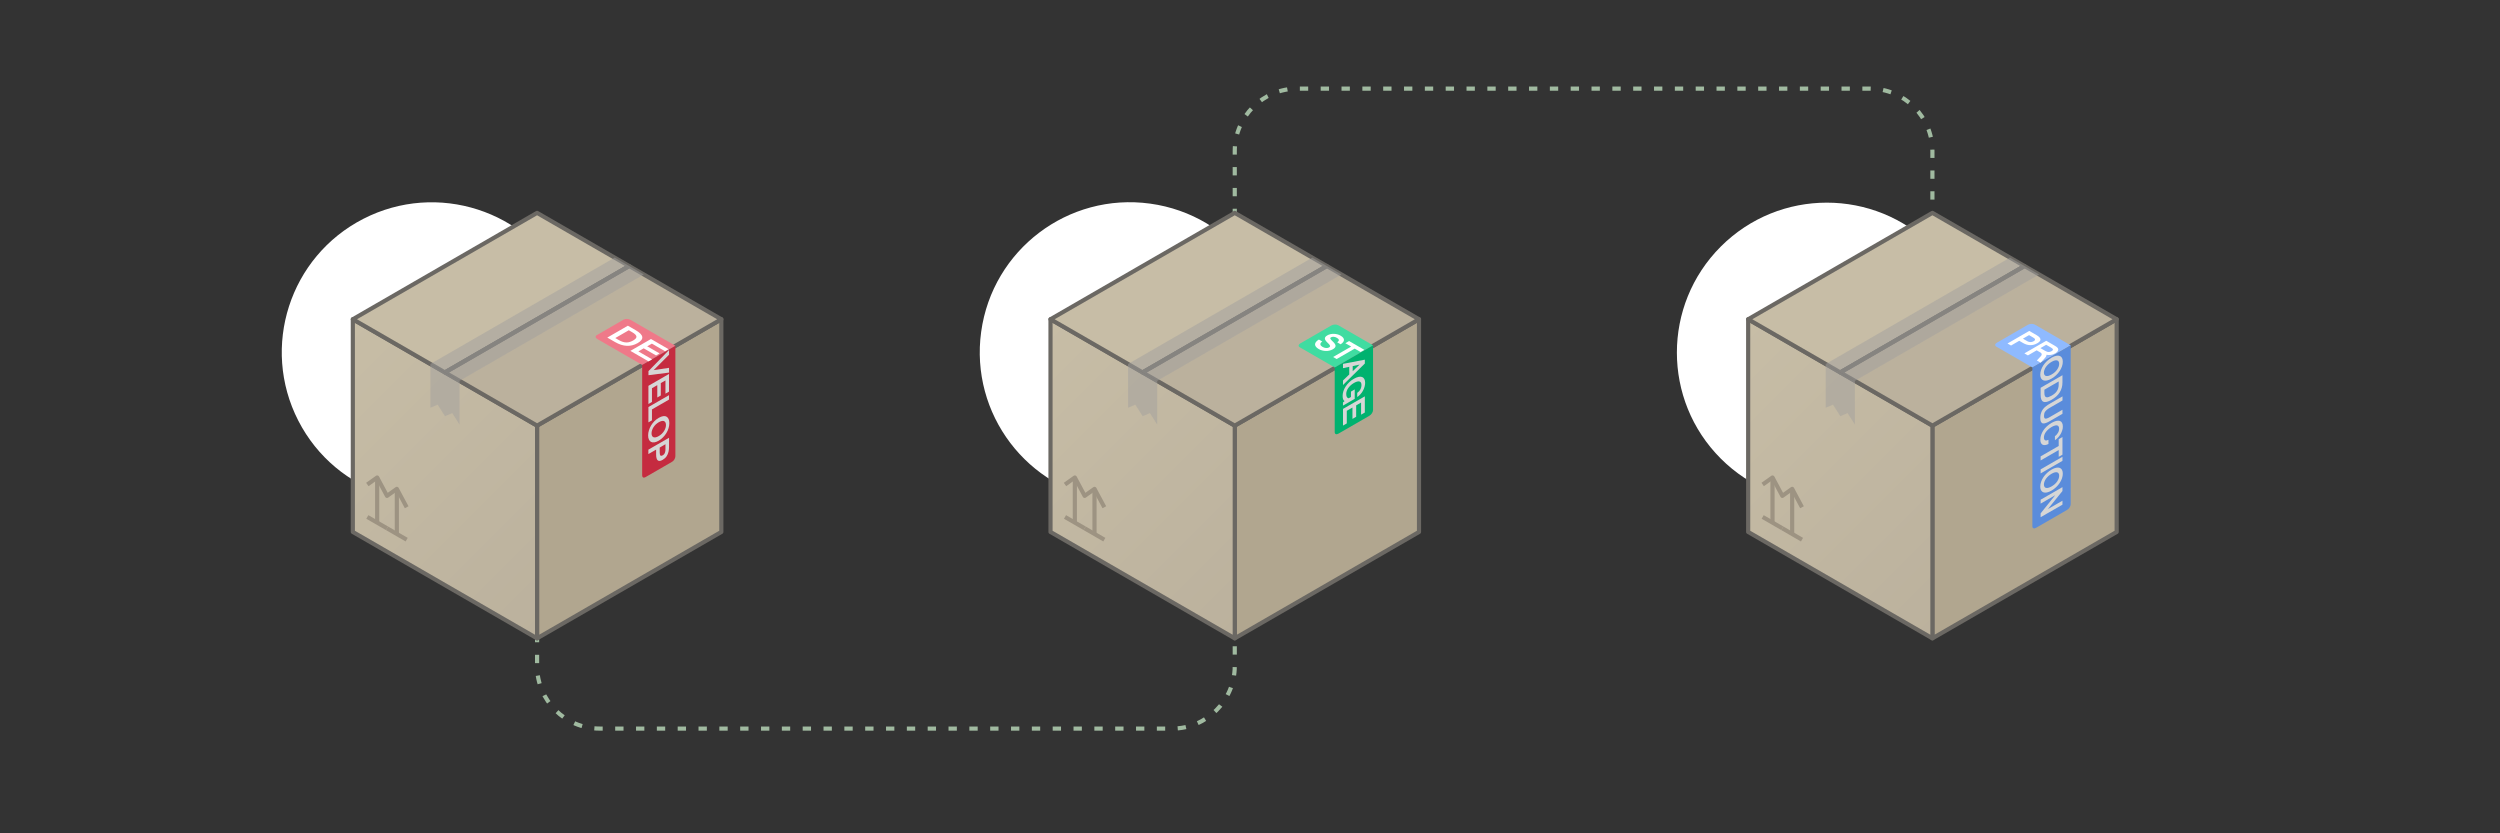 <?xml version="1.0" encoding="utf-8"?>
<!-- Generator: Adobe Illustrator 23.0.6, SVG Export Plug-In . SVG Version: 6.00 Build 0)  -->
<svg version="1.1" id="Layer_1" xmlns="http://www.w3.org/2000/svg" xmlns:xlink="http://www.w3.org/1999/xlink" x="0px" y="0px"
	 viewBox="0 0 600 200" style="enable-background:new 0 0 600 200;" xml:space="preserve">
<rect x="0" y="0" width="600" height="200" fill="#333333" stroke="none"/>
<style type="text/css">
	.st0{display:none;}
	.st1{display:inline;}
	.st2{fill:#FFFFFF;}
	.st3{fill:#DEDEDE;}
	.st4{fill:#EEEEEE;}
	.st5{fill:#CCCCCC;}
	.st6{display:inline;fill:#999999;}
	.st7{display:inline;fill:#85DEAA;}
	.st8{fill:#85DEAA;}
	.st9{fill:#FF9794;}
	.st10{display:inline;fill:#FF9794;}
	.st11{fill:#E6E6E6;}
	.st12{fill:none;stroke:#A0BAA0;stroke-dasharray:2,2;}
	.st13{fill:#D6D6D6;}
	.st14{fill:none;stroke:#FFFFFF;}
	.st15{display:inline;fill:none;stroke:#FFFFFF;}
	.st16{display:inline;fill:#FFFFFF;stroke:#FFFFFF;}
	.st17{fill:#999999;}
	.st18{fill:#FFCC99;}
	.st19{display:inline;fill:none;stroke:#A0BAA0;stroke-dasharray:2,2;}
	.st20{fill:none;stroke:#A0BAA0;stroke-dasharray:2,3;}
	.st21{fill:#77C4FF;}
	.st22{fill:#5AA8DB;stroke:#A8D2EC;}
	.st23{fill:#95D1FF;}
	.st24{fill:none;stroke:#FFFFFF;stroke-width:2;}
	.st25{fill:#A0D6FF;}
	.st26{fill:#00B26F;}
	.st27{fill:#40DCA1;}
	.st28{fill:#C52B40;}
	.st29{fill:#EF7989;}
	.st30{fill:#B1A68F;stroke:#6B6863;stroke-linejoin:round;}
	.st31{fill:url(#SVGID_1_);stroke:#6B6863;stroke-linejoin:round;}
	.st32{fill:#C7BDA6;stroke:#6B6863;stroke-linejoin:round;}
	.st33{fill:#BBB19D;stroke:#6B6863;stroke-linejoin:round;}
	.st34{fill:none;stroke:#9D9382;stroke-linejoin:round;}
	.st35{fill:none;stroke:#6B6863;stroke-linejoin:round;}
	.st36{opacity:0.5;fill:#A3A19E;}
	.st37{fill:url(#SVGID_2_);stroke:#6B6863;stroke-linejoin:round;}
	.st38{fill:#5A8CDB;}
	.st39{fill:#8FBAFF;}
	.st40{fill:url(#SVGID_3_);stroke:#6B6863;stroke-linejoin:round;}
</style>
<g class="st0">
	<g id="browser_1_" class="st1">
		<g>
			<path class="st2" d="M288.6,142.5c0,5.5-4.5,10-10,10h-100c-5.5,0-10-4.5-10-10v-85c0-5.5,4.5-10,10-10h100c5.5,0,10,4.5,10,10
				V142.5z"/>
		</g>
		<path class="st3" d="M282.6,47.5h-108c-3.3,0-6,2.7-6,6v3h120v-3C288.6,50.2,285.9,47.5,282.6,47.5z"/>
		<g>
			<path class="st4" d="M252.6,52c0,1.32-1.8,2.4-4,2.4h-40c-2.2,0-4-1.08-4-2.4s1.8-2.4,4-2.4h40C250.8,49.6,252.6,50.68,252.6,52z
				"/>
		</g>
		<circle class="st5" cx="174" cy="52" r="1.8"/>
		<circle class="st5" cx="178.77" cy="52" r="1.8"/>
		<circle class="st5" cx="183.54" cy="52" r="1.8"/>
	</g>
	<rect x="168.6" y="56.5" class="st6" width="120" height="7.2"/>
	<path class="st7" d="M182.7,60.45l-1.56-1.56l-1.56,1.56c-0.47,0.47-0.31,0.85,0.35,0.85h2.41
		C183.01,61.3,183.17,60.92,182.7,60.45z"/>
	<g class="st1">
		<g>
			<path class="st8" d="M234.93,60.1c0,0.66-0.9,1.2-2,1.2h-8c-1.1,0-2-0.54-2-1.2s0.9-1.2,2-1.2h8
				C234.03,58.9,234.93,59.44,234.93,60.1z"/>
		</g>
		<path class="st8" d="M239.85,60.45l-1.56-1.56l-1.56,1.56c-0.47,0.47-0.31,0.85,0.35,0.85h2.41
			C240.16,61.3,240.31,60.92,239.85,60.45z"/>
	</g>
	<g class="st1">
		<g>
			<path class="st8" d="M263.5,60.1c0,0.66-0.9,1.2-2,1.2h-8c-1.1,0-2-0.54-2-1.2s0.9-1.2,2-1.2h8
				C262.6,58.9,263.5,59.44,263.5,60.1z"/>
		</g>
		<path class="st8" d="M268.42,60.45l-1.56-1.56l-1.56,1.56c-0.47,0.47-0.31,0.85,0.35,0.85h2.41
			C268.73,61.3,268.88,60.92,268.42,60.45z"/>
	</g>
	<g class="st1">
		<g>
			<path class="st9" d="M206.36,60.1c0,0.66-0.9,1.2-2,1.2h-8c-1.1,0-2-0.54-2-1.2s0.9-1.2,2-1.2h8
				C205.46,58.9,206.36,59.44,206.36,60.1z"/>
		</g>
		<path class="st9" d="M208.16,59.75l1.56,1.56l1.56-1.56c0.47-0.47,0.31-0.85-0.35-0.85h-2.41
			C207.85,58.9,207.69,59.28,208.16,59.75z"/>
	</g>
	<path class="st7" d="M176.59,58.9h-7.99v2.4h7.99c0.66,0,1.2-0.54,1.2-1.2C177.79,59.44,177.25,58.9,176.59,58.9z"/>
	<path class="st10" d="M288.6,58.9h-7.33c-0.66,0-1.2,0.54-1.2,1.2c0,0.66,0.54,1.2,1.2,1.2h7.33V58.9z"/>
	<g class="st1">
		<path class="st11" d="M270.6,113c0,2.75-2.25,5-5,5h-74c-2.75,0-5-2.25-5-5V87c0-2.75,2.25-5,5-5h74c2.75,0,5,2.25,5,5V113z"/>
	</g>
	<g class="st1">
		<path class="st11" d="M225.6,138.5c0,2.75-2.25,5-5,5h-29c-2.75,0-5-2.25-5-5v-8c0-2.75,2.25-5,5-5h29c2.75,0,5,2.25,5,5V138.5z"
			/>
	</g>
	<g class="st1">
		<path class="st12" d="M231.6,138.5c0,2.75,2.25,5,5,5h29c2.75,0,5-2.25,5-5v-8c0-2.75-2.25-5-5-5h-29c-2.75,0-5,2.25-5,5V138.5z"
			/>
	</g>
	<g class="st1">
		<g>
			<circle class="st13" cx="270.6" cy="100" r="4.8"/>
		</g>
		<polyline class="st14" points="269.85,98.2 271.65,100 269.85,101.8 		"/>
	</g>
	<g class="st1">
		<g>
			<circle class="st13" cx="186.6" cy="100" r="4.8"/>
		</g>
		<polyline class="st14" points="187.35,98.2 185.55,100 187.35,101.8 		"/>
	</g>
	<circle class="st15" cx="224.1" cy="113.2" r="1.2"/>
	<circle class="st16" cx="230.1" cy="113.2" r="1.2"/>
	<circle class="st15" cx="236.1" cy="113.2" r="1.2"/>
	<g class="st1">
		<g>
			<path class="st8" d="M217.23,129.47c0,0.66-0.9,1.2-2,1.2h-14c-1.1,0-2-0.54-2-1.2c0-0.66,0.9-1.2,2-1.2h14
				C216.33,128.27,217.23,128.81,217.23,129.47z"/>
		</g>
		<path class="st8" d="M222.14,129.82l-1.56-1.56l-1.56,1.56c-0.47,0.47-0.31,0.85,0.35,0.85h2.41
			C222.45,130.67,222.61,130.29,222.14,129.82z"/>
	</g>
	<g class="st1">
		<path class="st13" d="M196.27,129.47c0,0.66-0.9,1.2-2,1.2h-2c-1.1,0-2-0.54-2-1.2c0-0.66,0.9-1.2,2-1.2h2
			C195.37,128.27,196.27,128.81,196.27,129.47z"/>
	</g>
	<g class="st1">
		<path class="st13" d="M196.27,134.5c0,0.66-0.9,1.2-2,1.2h-2c-1.1,0-2-0.54-2-1.2s0.9-1.2,2-1.2h2
			C195.37,133.3,196.27,133.84,196.27,134.5z"/>
	</g>
	<g class="st1">
		<path class="st13" d="M196.27,139.53c0,0.66-0.9,1.2-2,1.2h-2c-1.1,0-2-0.54-2-1.2s0.9-1.2,2-1.2h2
			C195.37,138.33,196.27,138.87,196.27,139.53z"/>
	</g>
	<g class="st1">
		<g>
			<path class="st8" d="M217.23,134.5c0,0.66-0.9,1.2-2,1.2h-14c-1.1,0-2-0.54-2-1.2s0.9-1.2,2-1.2h14
				C216.33,133.3,217.23,133.84,217.23,134.5z"/>
		</g>
		<path class="st8" d="M222.14,134.85l-1.56-1.56l-1.56,1.56c-0.47,0.47-0.31,0.85,0.35,0.85h2.41
			C222.45,135.7,222.61,135.32,222.14,134.85z"/>
	</g>
	<g class="st1">
		<g>
			<path class="st9" d="M217.23,139.53c0-0.66-0.9-1.2-2-1.2h-14c-1.1,0-2,0.54-2,1.2s0.9,1.2,2,1.2h14
				C216.33,140.73,217.23,140.19,217.23,139.53z"/>
		</g>
		<path class="st9" d="M222.14,139.18l-1.56,1.56l-1.56-1.56c-0.47-0.47-0.31-0.85,0.35-0.85h2.41
			C222.45,138.33,222.61,138.71,222.14,139.18z"/>
	</g>
	<g class="st1">
		<path class="st17" d="M202.87,71.16c0-0.68-0.01-0.82-0.35-0.86l-0.14-0.01c-0.07-0.04-0.07-0.25,0.01-0.25
			c0.6-0.04,1.17-0.06,1.93-0.06c0.59,0,1.18,0.06,1.68,0.24c0.94,0.34,1.46,1.19,1.46,2.09c0,0.97-0.46,1.74-1.29,2.15
			c-0.49,0.25-1.08,0.34-1.82,0.34c-0.34,0-0.7-0.04-0.96-0.04c-0.35,0-0.71,0.01-1.12,0.02c-0.06-0.04-0.06-0.22,0-0.25l0.22-0.04
			c0.32-0.05,0.37-0.11,0.37-0.77V71.16z M203.9,73.45c0,0.4,0.01,0.66,0.14,0.81c0.13,0.14,0.34,0.21,0.6,0.21
			c1.25,0,1.67-1.11,1.67-2.09c0-1.3-0.68-2.07-1.99-2.07c-0.19,0-0.33,0.04-0.37,0.09s-0.05,0.19-0.05,0.42V73.45z"/>
		<path class="st17" d="M210.21,73.76c-0.03,0.49,0.18,0.62,0.32,0.62c0.09,0,0.16-0.02,0.27-0.09c0.06,0.01,0.11,0.1,0.09,0.17
			c-0.09,0.12-0.42,0.39-0.83,0.39c-0.25,0-0.41-0.09-0.61-0.25c-0.05-0.04-0.08-0.06-0.12-0.06c-0.04,0-0.08,0.03-0.15,0.08
			c-0.13,0.09-0.35,0.23-0.61,0.23c-0.42,0-0.81-0.25-0.81-0.76c0-0.37,0.22-0.59,0.75-0.75c0.27-0.09,0.48-0.14,0.68-0.2
			c0.13-0.04,0.17-0.09,0.17-0.14c0.01-0.08,0.01-0.16,0.01-0.25c0-0.27-0.11-0.62-0.42-0.62c-0.17,0-0.32,0.1-0.38,0.41
			c-0.01,0.12-0.06,0.18-0.12,0.23c-0.11,0.08-0.39,0.17-0.52,0.17c-0.12,0-0.17-0.08-0.17-0.18c0-0.19,0.17-0.42,0.35-0.55
			c0.25-0.19,0.7-0.44,1.21-0.44c0.61,0,0.96,0.3,0.92,1.04L210.21,73.76z M209.34,73.58c0.01-0.12,0-0.14-0.05-0.13
			c-0.32,0.04-0.6,0.17-0.6,0.5c0,0.23,0.17,0.43,0.37,0.43c0.22,0,0.27-0.13,0.27-0.35L209.34,73.58z"/>
		<path class="st17" d="M212.08,73.92c0,0.5,0.03,0.57,0.27,0.59l0.14,0.01c0.06,0.04,0.06,0.21-0.01,0.25
			c-0.25-0.01-0.53-0.02-0.86-0.02c-0.32,0-0.63,0.01-0.86,0.02c-0.06-0.04-0.06-0.21-0.01-0.25l0.14-0.01
			c0.24-0.02,0.27-0.09,0.27-0.59v-1.09c0-0.29,0-0.37-0.14-0.46l-0.1-0.06c-0.05-0.04-0.05-0.17,0-0.22
			c0.34-0.09,0.85-0.29,1.07-0.42c0.06,0,0.1,0.02,0.13,0.06c-0.01,0.22-0.02,0.53-0.02,0.86V73.92z M212.14,70.66
			c0,0.35-0.27,0.53-0.54,0.53c-0.32,0-0.5-0.22-0.5-0.51c0-0.32,0.25-0.53,0.54-0.53C211.94,70.15,212.14,70.37,212.14,70.66z"/>
		<path class="st17" d="M212.97,70.75c0-0.29,0-0.37-0.14-0.45l-0.12-0.07c-0.05-0.04-0.05-0.17,0-0.22c0.31-0.07,0.74-0.25,1.1-0.4
			c0.04,0,0.09,0.01,0.12,0.05c-0.01,0.3-0.02,0.6-0.02,1.05v3.21c0,0.5,0.03,0.56,0.28,0.59l0.12,0.01
			c0.06,0.04,0.06,0.21-0.01,0.25c-0.24-0.01-0.54-0.02-0.86-0.02c-0.31,0-0.61,0.01-0.86,0.02c-0.06-0.04-0.06-0.21-0.01-0.25
			l0.14-0.01c0.24-0.02,0.27-0.09,0.27-0.59V70.75z"/>
		<path class="st17" d="M214.2,72.1c-0.05-0.05-0.05-0.22,0.02-0.25c0.26,0.01,0.57,0.02,0.95,0.02c0.27,0,0.54-0.01,0.81-0.02
			c0.07,0.03,0.08,0.2,0.02,0.25l-0.14,0.03c-0.2,0.04-0.22,0.07-0.22,0.14c0,0.09,0.08,0.27,0.22,0.64
			c0.08,0.2,0.24,0.64,0.32,0.82c0.08-0.15,0.15-0.32,0.22-0.48l0.13-0.3c0.15-0.35,0.27-0.65,0.27-0.73c0-0.05-0.07-0.09-0.16-0.1
			l-0.14-0.03c-0.06-0.05-0.06-0.23,0.02-0.25c0.16,0.01,0.37,0.02,0.7,0.02c0.19,0,0.37-0.01,0.56-0.02
			c0.07,0.03,0.08,0.21,0.01,0.25l-0.14,0.01c-0.14,0.01-0.27,0.07-0.33,0.16c-0.09,0.12-0.27,0.42-0.42,0.76l-0.38,0.78
			c-0.25,0.52-0.84,1.74-1.09,2.27c-0.15,0.32-0.35,0.47-0.62,0.48c-0.39,0.01-0.46-0.24-0.46-0.43c0-0.22,0.16-0.37,0.41-0.37h0.17
			c0.17,0,0.28-0.06,0.35-0.15c0.08-0.11,0.14-0.24,0.21-0.4c0.04-0.09,0.1-0.22,0.1-0.3c0-0.09-0.02-0.23-0.14-0.53l-0.69-1.74
			c-0.14-0.35-0.2-0.48-0.43-0.51L214.2,72.1z"/>
		<path class="st17" d="M223.63,70.07c0,0.13,0.02,0.71,0.09,1.12c-0.03,0.09-0.22,0.12-0.27,0.05c-0.19-0.67-0.66-1.03-1.35-1.03
			c-0.8,0-1.66,0.68-1.66,2.12s0.83,2.2,1.69,2.2c0.87,0,1.27-0.63,1.47-1.12c0.06-0.06,0.23-0.04,0.27,0.05
			c-0.05,0.53-0.17,0.97-0.27,1.13c-0.39,0.11-0.9,0.27-1.46,0.27c-0.71,0-1.43-0.17-1.94-0.55c-0.52-0.4-0.91-0.99-0.91-1.89
			c0-0.88,0.37-1.5,0.87-1.91c0.51-0.42,1.25-0.64,2-0.64C222.88,69.88,223.41,70.05,223.63,70.07z"/>
		<path class="st17" d="M223.99,73.37c-0.01-1.03,0.81-1.6,1.66-1.6c0.85,0,1.61,0.52,1.61,1.53c0,1.05-0.77,1.55-1.66,1.55
			C224.75,74.85,224,74.36,223.99,73.37z M225.03,73.21c0,0.76,0.24,1.31,0.66,1.31c0.41,0,0.55-0.47,0.54-1.12
			c-0.01-0.7-0.21-1.3-0.62-1.3C225.29,72.1,225.03,72.42,225.03,73.21z"/>
		<path class="st17" d="M227.91,72.83c0-0.29,0-0.37-0.14-0.46l-0.1-0.06c-0.05-0.04-0.05-0.17,0-0.22
			c0.33-0.09,0.84-0.29,1.07-0.42c0.06,0,0.1,0.02,0.13,0.06c0,0.1-0.02,0.27-0.02,0.32c0,0.04,0.01,0.06,0.04,0.06
			s0.09-0.04,0.14-0.06c0.16-0.09,0.48-0.29,0.83-0.29c0.26,0,0.48,0.09,0.65,0.27c0.09,0.1,0.13,0.13,0.17,0.13
			c0.03,0,0.09-0.05,0.23-0.12c0.16-0.09,0.43-0.28,0.82-0.28c0.57,0,0.87,0.41,0.87,0.91v1.24c0,0.5,0.03,0.56,0.27,0.59l0.12,0.01
			c0.06,0.04,0.06,0.21-0.01,0.25c-0.22-0.01-0.5-0.02-0.84-0.02c-0.29,0-0.59,0.01-0.79,0.02c-0.06-0.04-0.06-0.21-0.01-0.25
			l0.12-0.01c0.18-0.02,0.21-0.09,0.21-0.48V72.8c0-0.27-0.15-0.5-0.48-0.5c-0.2,0-0.35,0.09-0.4,0.18
			c-0.03,0.04-0.05,0.12-0.05,0.22v1.33c0,0.4,0.03,0.46,0.19,0.48l0.12,0.01c0.06,0.04,0.06,0.21-0.01,0.25
			c-0.22-0.01-0.45-0.02-0.78-0.02c-0.29,0-0.58,0.01-0.76,0.02c-0.06-0.04-0.06-0.21-0.01-0.25l0.12-0.01
			c0.17-0.02,0.19-0.09,0.19-0.48V72.8c0-0.27-0.14-0.5-0.49-0.5c-0.19,0-0.33,0.09-0.39,0.17c-0.04,0.05-0.06,0.14-0.06,0.27v1.29
			c0,0.4,0.03,0.46,0.21,0.48l0.12,0.01c0.06,0.04,0.06,0.21-0.01,0.25c-0.22-0.01-0.45-0.02-0.8-0.02c-0.32,0-0.6,0.01-0.82,0.02
			c-0.07-0.04-0.07-0.21-0.01-0.25l0.12-0.01c0.24-0.03,0.27-0.09,0.27-0.59V72.83z"/>
		<path class="st17" d="M233.48,72.83c0-0.29,0-0.37-0.14-0.46l-0.1-0.06c-0.05-0.04-0.05-0.17,0-0.22c0.3-0.09,0.84-0.32,1.04-0.45
			c0.05-0.01,0.12,0.02,0.15,0.09c-0.01,0.09-0.01,0.17-0.01,0.24c0,0.05,0.03,0.09,0.06,0.1c0.22-0.11,0.53-0.29,0.91-0.29
			c0.76,0,1.22,0.6,1.22,1.38c0,1.01-0.71,1.71-1.76,1.71c-0.1,0-0.26-0.01-0.32-0.02c-0.06,0.01-0.11,0.06-0.11,0.21v0.71
			c0,0.5,0.03,0.56,0.27,0.58l0.24,0.02c0.06,0.04,0.06,0.21-0.01,0.25c-0.36-0.01-0.65-0.02-0.99-0.02c-0.32,0-0.6,0.01-0.86,0.02
			c-0.06-0.04-0.06-0.21-0.01-0.25l0.14-0.01c0.24-0.02,0.27-0.09,0.27-0.59V72.83z M234.42,73.94c0,0.16,0.06,0.31,0.17,0.42
			c0.09,0.1,0.23,0.17,0.35,0.17c0.45,0,0.69-0.48,0.69-1.15c0-0.71-0.35-1.11-0.82-1.11c-0.12,0-0.24,0.03-0.3,0.1
			c-0.04,0.04-0.08,0.14-0.08,0.42V73.94z"/>
		<path class="st17" d="M236.88,73.37c-0.01-1.03,0.81-1.6,1.66-1.6c0.85,0,1.61,0.52,1.61,1.53c0,1.05-0.77,1.55-1.66,1.55
			C237.64,74.85,236.89,74.36,236.88,73.37z M237.92,73.21c0,0.76,0.24,1.31,0.66,1.31c0.41,0,0.55-0.47,0.54-1.12
			c-0.01-0.7-0.21-1.3-0.62-1.3C238.18,72.1,237.92,72.42,237.92,73.21z"/>
		<path class="st17" d="M240.8,72.83c0-0.29,0-0.37-0.14-0.46l-0.1-0.06c-0.05-0.04-0.05-0.17,0-0.22c0.34-0.09,0.86-0.29,1.07-0.42
			c0.06,0,0.1,0.02,0.13,0.06c0,0.1-0.02,0.27-0.02,0.32c0,0.04,0.01,0.06,0.04,0.06s0.09-0.04,0.14-0.06
			c0.16-0.09,0.5-0.29,0.83-0.29c0.6,0,0.9,0.41,0.9,0.91v1.24c0,0.5,0.03,0.56,0.29,0.59l0.12,0.01c0.06,0.04,0.06,0.21-0.01,0.25
			c-0.22-0.01-0.53-0.02-0.87-0.02c-0.29,0-0.57,0.01-0.78,0.02c-0.06-0.04-0.06-0.21-0.01-0.25l0.13-0.02
			c0.17-0.03,0.19-0.08,0.19-0.48v-1.22c0-0.28-0.14-0.51-0.5-0.51c-0.2,0-0.35,0.09-0.4,0.17c-0.04,0.05-0.06,0.14-0.06,0.27v1.29
			c0,0.4,0.03,0.46,0.21,0.48l0.12,0.01c0.06,0.04,0.06,0.21-0.01,0.25c-0.22-0.01-0.45-0.02-0.8-0.02c-0.3,0-0.6,0.01-0.85,0.02
			c-0.06-0.04-0.06-0.21-0.01-0.25l0.12-0.01c0.26-0.03,0.29-0.09,0.29-0.59V72.83z"/>
		<path class="st17" d="M245.27,73.04c-0.17,0-0.18,0.01-0.18,0.13c0,0.54,0.35,1.07,1.02,1.07c0.2,0,0.48-0.04,0.67-0.37
			c0.08-0.01,0.19,0.04,0.19,0.17c-0.3,0.61-0.83,0.82-1.26,0.82c-0.97,0-1.5-0.68-1.5-1.47c0-0.91,0.66-1.61,1.56-1.61
			c0.75,0,1.15,0.48,1.15,1.04c0,0.14-0.04,0.24-0.26,0.24H245.27z M245.74,72.73c0.1,0,0.22-0.01,0.3-0.06
			c0.04-0.02,0.05-0.09,0.05-0.17c0-0.24-0.14-0.4-0.38-0.4c-0.3,0-0.56,0.29-0.56,0.52c0,0.1,0.1,0.11,0.33,0.11H245.74z"/>
		<path class="st17" d="M247.42,72.83c0-0.29,0-0.37-0.14-0.46l-0.1-0.06c-0.05-0.04-0.05-0.17,0-0.22
			c0.34-0.09,0.86-0.29,1.07-0.42c0.06,0,0.1,0.02,0.13,0.06c0,0.1-0.02,0.27-0.02,0.32c0,0.04,0.01,0.06,0.04,0.06
			s0.09-0.04,0.14-0.06c0.16-0.09,0.5-0.29,0.83-0.29c0.6,0,0.9,0.41,0.9,0.91v1.24c0,0.5,0.03,0.56,0.29,0.59l0.12,0.01
			c0.06,0.04,0.06,0.21-0.01,0.25c-0.22-0.01-0.53-0.02-0.87-0.02c-0.29,0-0.57,0.01-0.78,0.02c-0.06-0.04-0.06-0.21-0.01-0.25
			l0.13-0.02c0.17-0.03,0.19-0.08,0.19-0.48v-1.22c0-0.28-0.14-0.51-0.5-0.51c-0.2,0-0.35,0.09-0.4,0.17
			c-0.04,0.05-0.06,0.14-0.06,0.27v1.29c0,0.4,0.03,0.46,0.21,0.48l0.12,0.01c0.06,0.04,0.06,0.21-0.01,0.25
			c-0.22-0.01-0.45-0.02-0.8-0.02c-0.3,0-0.6,0.01-0.85,0.02c-0.06-0.04-0.06-0.21-0.01-0.25l0.12-0.01
			c0.26-0.03,0.29-0.09,0.29-0.59V72.83z"/>
		<path class="st17" d="M252.19,72.26c-0.09,0-0.1,0.01-0.1,0.17v1.08c0,0.4,0,0.85,0.5,0.85c0.1,0,0.22-0.05,0.3-0.11
			c0.07,0.02,0.12,0.1,0.1,0.19c-0.2,0.22-0.59,0.42-1.04,0.42c-0.6,0-0.81-0.35-0.81-0.82v-1.61c0-0.15-0.01-0.17-0.14-0.17h-0.22
			c-0.08-0.03-0.1-0.17-0.04-0.22c0.22-0.08,0.42-0.21,0.6-0.32c0.13-0.09,0.31-0.25,0.53-0.56c0.05-0.03,0.18-0.02,0.22,0.04v0.54
			c0,0.14,0.01,0.14,0.14,0.14h0.64c0.04,0.03,0.06,0.07,0.06,0.14c0,0.08-0.02,0.21-0.09,0.25H252.19z"/>
		<path class="st17" d="M253.03,74.63c-0.08-0.14-0.13-0.49-0.12-0.81c0.04-0.07,0.2-0.08,0.24-0.01c0.09,0.3,0.37,0.72,0.73,0.72
			c0.22,0,0.37-0.13,0.37-0.37c0-0.27-0.23-0.42-0.48-0.54c-0.43-0.22-0.74-0.48-0.74-0.91c0-0.63,0.53-0.93,1.15-0.93
			c0.37,0,0.69,0.09,0.77,0.15c0.07,0.16,0.11,0.45,0.11,0.72c-0.03,0.08-0.21,0.08-0.25,0.03c-0.14-0.42-0.32-0.57-0.56-0.57
			c-0.21,0-0.36,0.12-0.36,0.32c0,0.17,0.14,0.3,0.46,0.46c0.49,0.24,0.79,0.54,0.79,1.01c-0.01,0.64-0.55,0.96-1.23,0.96
			C253.51,74.85,253.22,74.78,253.03,74.63z"/>
	</g>
	<g class="st1">
		<g id="browser_2_">
			<g>
				<path class="st2" d="M431.4,142.5c0,5.5-4.5,10-10,10h-100c-5.5,0-10-4.5-10-10v-85c0-5.5,4.5-10,10-10h100c5.5,0,10,4.5,10,10
					V142.5z"/>
			</g>
			<path class="st3" d="M425.4,47.5h-108c-3.3,0-6,2.7-6,6v3h120v-3C431.4,50.2,428.7,47.5,425.4,47.5z"/>
			<g>
				<path class="st4" d="M395.4,52c0,1.32-1.8,2.4-4,2.4h-40c-2.2,0-4-1.08-4-2.4s1.8-2.4,4-2.4h40C393.6,49.6,395.4,50.68,395.4,52
					z"/>
			</g>
			<circle class="st5" cx="316.8" cy="52" r="1.8"/>
			<circle class="st5" cx="321.57" cy="52" r="1.8"/>
			<circle class="st5" cx="326.34" cy="52" r="1.8"/>
		</g>
		<rect x="311.4" y="56.5" class="st17" width="120" height="7.2"/>
		<path class="st8" d="M325.5,60.45l-1.56-1.56l-1.56,1.56c-0.47,0.47-0.31,0.85,0.35,0.85h2.41
			C325.81,61.3,325.97,60.92,325.5,60.45z"/>
		<g>
			<g>
				<path class="st8" d="M377.73,60.1c0,0.66-0.9,1.2-2,1.2h-8c-1.1,0-2-0.54-2-1.2s0.9-1.2,2-1.2h8
					C376.83,58.9,377.73,59.44,377.73,60.1z"/>
			</g>
			<path class="st8" d="M382.65,60.45l-1.56-1.56l-1.56,1.56c-0.47,0.47-0.31,0.85,0.35,0.85h2.41
				C382.96,61.3,383.11,60.92,382.65,60.45z"/>
		</g>
		<g>
			<g>
				<path class="st8" d="M406.3,60.1c0,0.66-0.9,1.2-2,1.2h-8c-1.1,0-2-0.54-2-1.2s0.9-1.2,2-1.2h8
					C405.4,58.9,406.3,59.44,406.3,60.1z"/>
			</g>
			<path class="st8" d="M411.22,60.45l-1.56-1.56l-1.56,1.56c-0.47,0.47-0.31,0.85,0.35,0.85h2.41
				C411.53,61.3,411.68,60.92,411.22,60.45z"/>
		</g>
		<g>
			<g>
				<path class="st9" d="M349.16,60.1c0,0.66-0.9,1.2-2,1.2h-8c-1.1,0-2-0.54-2-1.2s0.9-1.2,2-1.2h8
					C348.26,58.9,349.16,59.44,349.16,60.1z"/>
			</g>
			<path class="st9" d="M350.96,59.75l1.56,1.56l1.56-1.56c0.47-0.47,0.31-0.85-0.35-0.85h-2.41
				C350.65,58.9,350.49,59.28,350.96,59.75z"/>
		</g>
		<path class="st8" d="M319.39,58.9h-7.99v2.4h7.99c0.66,0,1.2-0.54,1.2-1.2C320.59,59.44,320.05,58.9,319.39,58.9z"/>
		<path class="st9" d="M431.4,58.9h-7.33c-0.66,0-1.2,0.54-1.2,1.2c0,0.66,0.54,1.2,1.2,1.2h7.33V58.9z"/>
		<g>
			<path class="st11" d="M368.4,138.5c0,2.75-2.25,5-5,5h-29c-2.75,0-5-2.25-5-5v-8c0-2.75,2.25-5,5-5h29c2.75,0,5,2.25,5,5V138.5z"
				/>
		</g>
		<g>
			<g>
				<path class="st18" d="M359.51,133.8c0,2.55-2.07,4.62-4.62,4.62c-2.55,0-4.62-2.07-4.62-4.62c0-2.55,2.07-4.62,4.62-4.62
					C357.44,129.18,359.51,131.25,359.51,133.8z"/>
			</g>
			<path class="st2" d="M360.94,136.09c-0.22-0.81-0.95-1.41-1.83-1.41c-0.52,0-1,0.21-1.34,0.56c-0.34-0.34-0.82-0.56-1.34-0.56
				c-0.88,0-1.61,0.6-1.83,1.41c-0.81,0.22-1.41,0.95-1.41,1.83c0,1.05,0.85,1.9,1.9,1.9h5.37c1.05,0,1.9-0.85,1.9-1.9
				C362.36,137.04,361.76,136.31,360.94,136.09z"/>
		</g>
		<g>
			<g>
				<path class="st9" d="M336.7,136.43c-0.27-0.33-0.4-0.72-0.4-1.19h0.66c0.03,0.33,0.09,0.56,0.18,0.71
					c0.16,0.26,0.46,0.4,0.89,0.4c0.33,0,0.6-0.09,0.8-0.27c0.2-0.18,0.3-0.41,0.3-0.69c0-0.35-0.11-0.59-0.32-0.73
					c-0.21-0.14-0.51-0.21-0.88-0.21c-0.04,0-0.08,0-0.13,0c-0.04,0-0.09,0-0.13,0v-0.56c0.07,0.01,0.12,0.01,0.17,0.01
					c0.04,0,0.09,0,0.14,0c0.24,0,0.43-0.04,0.58-0.11c0.27-0.13,0.4-0.37,0.4-0.7c0-0.25-0.09-0.44-0.27-0.58
					c-0.18-0.14-0.38-0.2-0.62-0.2c-0.42,0-0.71,0.14-0.88,0.42c-0.09,0.15-0.14,0.38-0.15,0.66h-0.63c0-0.38,0.08-0.69,0.23-0.96
					c0.26-0.47,0.71-0.7,1.36-0.7c0.51,0,0.91,0.11,1.19,0.34s0.42,0.56,0.42,0.99c0,0.31-0.08,0.56-0.25,0.75
					c-0.1,0.12-0.24,0.21-0.4,0.28c0.26,0.07,0.47,0.21,0.62,0.42c0.15,0.21,0.22,0.46,0.22,0.76c0,0.48-0.16,0.87-0.47,1.17
					s-0.76,0.45-1.35,0.45C337.4,136.92,336.97,136.76,336.7,136.43z"/>
				<path class="st9" d="M340.7,136.43c-0.27-0.33-0.4-0.72-0.4-1.19h0.66c0.03,0.33,0.09,0.56,0.18,0.71
					c0.16,0.26,0.46,0.4,0.89,0.4c0.33,0,0.6-0.09,0.8-0.27c0.2-0.18,0.3-0.41,0.3-0.69c0-0.35-0.11-0.59-0.32-0.73
					c-0.21-0.14-0.51-0.21-0.88-0.21c-0.04,0-0.08,0-0.13,0c-0.04,0-0.09,0-0.13,0v-0.56c0.07,0.01,0.12,0.01,0.17,0.01
					c0.04,0,0.09,0,0.14,0c0.24,0,0.43-0.04,0.58-0.11c0.27-0.13,0.4-0.37,0.4-0.7c0-0.25-0.09-0.44-0.27-0.58s-0.39-0.2-0.62-0.2
					c-0.42,0-0.71,0.14-0.88,0.42c-0.09,0.15-0.14,0.38-0.15,0.66h-0.63c0-0.38,0.08-0.69,0.22-0.96c0.26-0.47,0.71-0.7,1.36-0.7
					c0.51,0,0.91,0.11,1.19,0.34s0.42,0.56,0.42,0.99c0,0.31-0.08,0.56-0.25,0.75c-0.1,0.12-0.24,0.21-0.4,0.28
					c0.26,0.07,0.47,0.21,0.62,0.42c0.15,0.21,0.22,0.46,0.22,0.76c0,0.48-0.16,0.87-0.47,1.17s-0.77,0.45-1.35,0.45
					C341.4,136.92,340.97,136.76,340.7,136.43z"/>
			</g>
			<g>
				<path class="st9" d="M344.6,133.34c-0.18,0-0.38-0.09-0.38-0.39s0.2-0.4,0.38-0.4c0.18,0,0.38,0.09,0.38,0.4
					S344.77,133.34,344.6,133.34z M344.6,132.67c-0.19,0-0.22,0.17-0.22,0.27c0,0.1,0.03,0.27,0.22,0.27c0.19,0,0.22-0.17,0.22-0.27
					C344.81,132.85,344.78,132.67,344.6,132.67z"/>
				<path class="st9" d="M346.41,133.11c-0.06-0.3-0.31-0.36-0.48-0.36c-0.31,0-0.56,0.23-0.56,0.68c0,0.4,0.14,0.71,0.57,0.71
					c0.15,0,0.41-0.07,0.49-0.47h0.22c-0.1,0.65-0.62,0.67-0.75,0.67c-0.39,0-0.77-0.25-0.77-0.91c0-0.53,0.3-0.89,0.8-0.89
					c0.44,0,0.67,0.27,0.7,0.56H346.41z"/>
			</g>
		</g>
		<g>
			<path class="st17" d="M409.69,85.97c0,0.66-0.9,1.2-2,1.2h-27.61c-1.1,0-2-0.54-2-1.2c0-0.66,0.9-1.2,2-1.2h27.61
				C408.79,84.77,409.69,85.31,409.69,85.97z"/>
		</g>
		<g>
			<path class="st17" d="M398.74,91c0,0.66-0.9,1.2-2,1.2h-16.66c-1.1,0-2-0.54-2-1.2s0.9-1.2,2-1.2h16.66
				C397.84,89.8,398.74,90.34,398.74,91z"/>
		</g>
		<g>
			<path class="st13" d="M409.69,96.03c0,0.66-0.9,1.2-2,1.2h-27.61c-1.1,0-2-0.54-2-1.2c0-0.66,0.9-1.2,2-1.2h27.61
				C408.79,94.83,409.69,95.37,409.69,96.03z"/>
		</g>
		<g>
			<path class="st13" d="M409.69,101.01c0,0.66-0.9,1.2-2,1.2h-27.61c-1.1,0-2-0.54-2-1.2s0.9-1.2,2-1.2h27.61
				C408.79,99.81,409.69,100.35,409.69,101.01z"/>
		</g>
		<g>
			<path class="st13" d="M409.69,105.99c0,0.66-0.9,1.2-2,1.2h-27.61c-1.1,0-2-0.54-2-1.2c0-0.66,0.9-1.2,2-1.2h27.61
				C408.79,104.79,409.69,105.33,409.69,105.99z"/>
		</g>
		<g>
			<path class="st13" d="M409.69,110.98c0,0.66-0.9,1.2-2,1.2h-27.61c-1.1,0-2-0.54-2-1.2c0-0.66,0.9-1.2,2-1.2h27.61
				C408.79,109.78,409.69,110.32,409.69,110.98z"/>
		</g>
		<g>
			<path class="st13" d="M409.69,115.96c0,0.66-0.9,1.2-2,1.2h-27.61c-1.1,0-2-0.54-2-1.2c0-0.66,0.9-1.2,2-1.2h27.61
				C408.79,114.76,409.69,115.3,409.69,115.96z"/>
		</g>
		<g>
			<path class="st13" d="M409.69,120.94c0,0.66-0.9,1.2-2,1.2h-27.61c-1.1,0-2-0.54-2-1.2c0-0.66,0.9-1.2,2-1.2h27.61
				C408.79,119.74,409.69,120.28,409.69,120.94z"/>
		</g>
		<g>
			<path class="st13" d="M409.69,125.92c0,0.66-0.9,1.2-2,1.2h-27.61c-1.1,0-2-0.54-2-1.2c0-0.66,0.9-1.2,2-1.2h27.61
				C408.79,124.72,409.69,125.26,409.69,125.92z"/>
		</g>
		<g>
			<path class="st13" d="M409.69,130.9c0,0.66-0.9,1.2-2,1.2h-27.61c-1.1,0-2-0.54-2-1.2s0.9-1.2,2-1.2h27.61
				C408.79,129.7,409.69,130.24,409.69,130.9z"/>
		</g>
		<g>
			<path class="st13" d="M409.69,135.88c0,0.66-0.9,1.2-2,1.2h-27.61c-1.1,0-2-0.54-2-1.2c0-0.66,0.9-1.2,2-1.2h27.61
				C408.79,134.68,409.69,135.22,409.69,135.88z"/>
		</g>
		<g>
			<path class="st13" d="M402.31,140.87c0,0.66-0.9,1.2-2,1.2h-20.24c-1.1,0-2-0.54-2-1.2s0.9-1.2,2-1.2h20.24
				C401.41,139.67,402.31,140.21,402.31,140.87z"/>
		</g>
		<g>
			<path class="st13" d="M364.69,85.97c0,0.66-0.9,1.2-2,1.2h-27.61c-1.1,0-2-0.54-2-1.2c0-0.66,0.9-1.2,2-1.2h27.61
				C363.79,84.77,364.69,85.31,364.69,85.97z"/>
		</g>
		<g>
			<path class="st17" d="M364.69,85.97c0,0.66-0.9,1.2-2,1.2h-27.61c-1.1,0-2-0.54-2-1.2c0-0.66,0.9-1.2,2-1.2h27.61
				C363.79,84.77,364.69,85.31,364.69,85.97z"/>
		</g>
		<g>
			<path class="st13" d="M364.69,91c0,0.66-0.9,1.2-2,1.2h-27.61c-1.1,0-2-0.54-2-1.2s0.9-1.2,2-1.2h27.61
				C363.79,89.8,364.69,90.34,364.69,91z"/>
		</g>
		<g>
			<path class="st13" d="M360.75,96.03c0,0.66-0.9,1.2-2,1.2h-23.68c-1.1,0-2-0.54-2-1.2c0-0.66,0.9-1.2,2-1.2h23.68
				C359.85,94.83,360.75,95.37,360.75,96.03z"/>
		</g>
		<g>
			<g>
				<path class="st17" d="M360.3,108.25c0,0.66-0.9,1.2-2,1.2h-23.23c-1.1,0-2-0.54-2-1.2c0-0.66,0.9-1.2,2-1.2h23.23
					C359.4,107.05,360.3,107.59,360.3,108.25z"/>
			</g>
			<g>
				<path class="st13" d="M364.69,113.28c0,0.66-0.9,1.2-2,1.2h-27.61c-1.1,0-2-0.54-2-1.2c0-0.66,0.9-1.2,2-1.2h27.61
					C363.79,112.08,364.69,112.62,364.69,113.28z"/>
			</g>
			<g>
				<path class="st13" d="M352.48,118.31c0,0.66-0.9,1.2-2,1.2h-15.41c-1.1,0-2-0.54-2-1.2c0-0.66,0.9-1.2,2-1.2h15.41
					C351.58,117.11,352.48,117.65,352.48,118.31z"/>
			</g>
		</g>
	</g>
	<line class="st19" x1="270.6" y1="134.5" x2="329.4" y2="134.5"/>
	<g class="st1">
		<path class="st17" d="M345.67,71.16c0-0.68-0.01-0.82-0.35-0.86l-0.14-0.01c-0.07-0.04-0.07-0.25,0.01-0.25
			c0.6-0.04,1.17-0.06,1.93-0.06c0.59,0,1.18,0.06,1.68,0.24c0.94,0.34,1.46,1.19,1.46,2.09c0,0.97-0.46,1.74-1.29,2.15
			c-0.49,0.25-1.08,0.34-1.82,0.34c-0.34,0-0.7-0.04-0.96-0.04c-0.35,0-0.71,0.01-1.12,0.02c-0.06-0.04-0.06-0.22,0-0.25l0.22-0.04
			c0.32-0.05,0.37-0.11,0.37-0.77V71.16z M346.7,73.45c0,0.4,0.01,0.66,0.14,0.81c0.13,0.14,0.34,0.21,0.6,0.21
			c1.25,0,1.67-1.11,1.67-2.09c0-1.3-0.68-2.07-1.99-2.07c-0.19,0-0.33,0.04-0.38,0.09s-0.05,0.19-0.05,0.42V73.45z"/>
		<path class="st17" d="M353,73.76c-0.03,0.49,0.18,0.62,0.32,0.62c0.09,0,0.16-0.02,0.27-0.09c0.07,0.01,0.11,0.1,0.09,0.17
			c-0.09,0.12-0.42,0.39-0.84,0.39c-0.25,0-0.41-0.09-0.6-0.25c-0.05-0.04-0.08-0.06-0.12-0.06s-0.08,0.03-0.15,0.08
			c-0.13,0.09-0.35,0.23-0.61,0.23c-0.42,0-0.81-0.25-0.81-0.76c0-0.37,0.22-0.59,0.75-0.75c0.27-0.09,0.48-0.14,0.68-0.2
			c0.13-0.04,0.17-0.09,0.17-0.14c0.01-0.08,0.01-0.16,0.01-0.25c0-0.27-0.11-0.62-0.42-0.62c-0.17,0-0.32,0.1-0.37,0.41
			c-0.01,0.12-0.06,0.18-0.12,0.23c-0.11,0.08-0.39,0.17-0.52,0.17c-0.12,0-0.17-0.08-0.17-0.18c0-0.19,0.17-0.42,0.35-0.55
			c0.25-0.19,0.7-0.44,1.21-0.44c0.6,0,0.96,0.3,0.92,1.04L353,73.76z M352.14,73.58c0.01-0.12,0-0.14-0.05-0.13
			c-0.32,0.04-0.61,0.17-0.61,0.5c0,0.23,0.17,0.43,0.37,0.43c0.22,0,0.27-0.13,0.27-0.35L352.14,73.58z"/>
		<path class="st17" d="M354.88,73.92c0,0.5,0.03,0.57,0.27,0.59l0.14,0.01c0.06,0.04,0.06,0.21-0.01,0.25
			c-0.25-0.01-0.53-0.02-0.86-0.02c-0.32,0-0.63,0.01-0.86,0.02c-0.06-0.04-0.06-0.21-0.01-0.25l0.14-0.01
			c0.24-0.02,0.27-0.09,0.27-0.59v-1.09c0-0.29,0-0.37-0.14-0.46l-0.1-0.06c-0.05-0.04-0.05-0.17,0-0.22
			c0.34-0.09,0.85-0.29,1.07-0.42c0.06,0,0.1,0.02,0.13,0.06c-0.01,0.22-0.02,0.53-0.02,0.86V73.92z M354.94,70.66
			c0,0.35-0.27,0.53-0.54,0.53c-0.32,0-0.5-0.22-0.5-0.51c0-0.32,0.25-0.53,0.54-0.53C354.74,70.15,354.94,70.37,354.94,70.66z"/>
		<path class="st17" d="M355.77,70.75c0-0.29,0-0.37-0.14-0.45l-0.12-0.07c-0.05-0.04-0.05-0.17,0-0.22c0.31-0.07,0.74-0.25,1.1-0.4
			c0.04,0,0.09,0.01,0.12,0.05c-0.01,0.3-0.02,0.6-0.02,1.05v3.21c0,0.5,0.03,0.56,0.28,0.59l0.12,0.01
			c0.06,0.04,0.06,0.21-0.01,0.25c-0.24-0.01-0.54-0.02-0.86-0.02c-0.31,0-0.61,0.01-0.86,0.02c-0.07-0.04-0.07-0.21-0.01-0.25
			l0.14-0.01c0.24-0.02,0.27-0.09,0.27-0.59V70.75z"/>
		<path class="st17" d="M357,72.1c-0.05-0.05-0.05-0.22,0.02-0.25c0.26,0.01,0.57,0.02,0.95,0.02c0.27,0,0.54-0.01,0.81-0.02
			c0.07,0.03,0.08,0.2,0.02,0.25l-0.14,0.03c-0.2,0.04-0.22,0.07-0.22,0.14c0,0.09,0.08,0.27,0.22,0.64
			c0.08,0.2,0.24,0.64,0.32,0.82c0.08-0.15,0.15-0.32,0.22-0.48l0.13-0.3c0.15-0.35,0.27-0.65,0.27-0.73c0-0.05-0.07-0.09-0.16-0.1
			l-0.14-0.03c-0.06-0.05-0.06-0.23,0.02-0.25c0.16,0.01,0.37,0.02,0.7,0.02c0.19,0,0.37-0.01,0.56-0.02
			c0.07,0.03,0.08,0.21,0.01,0.25l-0.14,0.01c-0.14,0.01-0.27,0.07-0.33,0.16c-0.09,0.12-0.27,0.42-0.43,0.76l-0.38,0.78
			c-0.25,0.52-0.84,1.74-1.1,2.27c-0.15,0.32-0.35,0.47-0.62,0.48c-0.39,0.01-0.46-0.24-0.46-0.43c0-0.22,0.16-0.37,0.41-0.37h0.17
			c0.17,0,0.28-0.06,0.35-0.15c0.08-0.11,0.14-0.24,0.21-0.4c0.04-0.09,0.1-0.22,0.1-0.3c0-0.09-0.02-0.23-0.14-0.53l-0.69-1.74
			c-0.14-0.35-0.2-0.48-0.43-0.51L357,72.1z"/>
		<path class="st17" d="M366.43,70.07c0,0.13,0.02,0.71,0.09,1.12c-0.03,0.09-0.22,0.12-0.27,0.05c-0.19-0.67-0.66-1.03-1.35-1.03
			c-0.8,0-1.66,0.68-1.66,2.12s0.83,2.2,1.69,2.2c0.87,0,1.28-0.63,1.47-1.12c0.06-0.06,0.23-0.04,0.27,0.05
			c-0.05,0.53-0.17,0.97-0.27,1.13c-0.39,0.11-0.9,0.27-1.46,0.27c-0.71,0-1.43-0.17-1.94-0.55c-0.52-0.4-0.92-0.99-0.92-1.89
			c0-0.88,0.37-1.5,0.87-1.91c0.51-0.42,1.25-0.64,2-0.64C365.68,69.88,366.21,70.05,366.43,70.07z"/>
		<path class="st17" d="M366.79,73.37c-0.01-1.03,0.81-1.6,1.66-1.6s1.61,0.52,1.61,1.53c0,1.05-0.77,1.55-1.66,1.55
			C367.55,74.85,366.8,74.36,366.79,73.37z M367.83,73.21c0,0.76,0.24,1.31,0.66,1.31c0.41,0,0.55-0.47,0.54-1.12
			c-0.01-0.7-0.21-1.3-0.62-1.3C368.09,72.1,367.83,72.42,367.83,73.21z"/>
		<path class="st17" d="M370.71,72.83c0-0.29,0-0.37-0.14-0.46l-0.1-0.06c-0.05-0.04-0.05-0.17,0-0.22
			c0.33-0.09,0.84-0.29,1.07-0.42c0.06,0,0.1,0.02,0.13,0.06c0,0.1-0.02,0.27-0.02,0.32c0,0.04,0.01,0.06,0.04,0.06
			s0.09-0.04,0.14-0.06c0.16-0.09,0.48-0.29,0.83-0.29c0.26,0,0.48,0.09,0.65,0.27c0.09,0.1,0.13,0.13,0.17,0.13
			c0.03,0,0.09-0.05,0.23-0.12c0.16-0.09,0.43-0.28,0.82-0.28c0.57,0,0.87,0.41,0.87,0.91v1.24c0,0.5,0.03,0.56,0.27,0.59l0.12,0.01
			c0.06,0.04,0.06,0.21-0.01,0.25c-0.22-0.01-0.5-0.02-0.84-0.02c-0.29,0-0.59,0.01-0.79,0.02c-0.06-0.04-0.06-0.21-0.01-0.25
			l0.12-0.01c0.18-0.02,0.21-0.09,0.21-0.48V72.8c0-0.27-0.15-0.5-0.48-0.5c-0.2,0-0.35,0.09-0.4,0.18
			c-0.03,0.04-0.05,0.12-0.05,0.22v1.33c0,0.4,0.03,0.46,0.19,0.48l0.12,0.01c0.06,0.04,0.06,0.21-0.01,0.25
			c-0.22-0.01-0.45-0.02-0.78-0.02c-0.29,0-0.58,0.01-0.76,0.02c-0.06-0.04-0.06-0.21-0.01-0.25l0.12-0.01
			c0.17-0.02,0.19-0.09,0.19-0.48V72.8c0-0.27-0.14-0.5-0.49-0.5c-0.19,0-0.33,0.09-0.39,0.17c-0.04,0.05-0.06,0.14-0.06,0.27v1.29
			c0,0.4,0.03,0.46,0.21,0.48l0.12,0.01c0.06,0.04,0.06,0.21-0.01,0.25c-0.22-0.01-0.45-0.02-0.8-0.02c-0.32,0-0.6,0.01-0.82,0.02
			c-0.07-0.04-0.07-0.21-0.01-0.25l0.12-0.01c0.24-0.03,0.27-0.09,0.27-0.59V72.83z"/>
		<path class="st17" d="M376.28,72.83c0-0.29,0-0.37-0.14-0.46l-0.1-0.06c-0.05-0.04-0.05-0.17,0-0.22c0.3-0.09,0.84-0.32,1.04-0.45
			c0.05-0.01,0.12,0.02,0.15,0.09c-0.01,0.09-0.01,0.17-0.01,0.24c0,0.05,0.03,0.09,0.06,0.1c0.22-0.11,0.53-0.29,0.91-0.29
			c0.76,0,1.22,0.6,1.22,1.38c0,1.01-0.71,1.71-1.76,1.71c-0.1,0-0.26-0.01-0.32-0.02c-0.06,0.01-0.11,0.06-0.11,0.21v0.71
			c0,0.5,0.03,0.56,0.27,0.58l0.24,0.02c0.06,0.04,0.06,0.21-0.01,0.25c-0.36-0.01-0.65-0.02-0.99-0.02c-0.32,0-0.6,0.01-0.86,0.02
			c-0.07-0.04-0.07-0.21-0.01-0.25l0.14-0.01c0.24-0.02,0.27-0.09,0.27-0.59V72.83z M377.22,73.94c0,0.16,0.06,0.31,0.17,0.42
			c0.09,0.1,0.23,0.17,0.35,0.17c0.45,0,0.69-0.48,0.69-1.15c0-0.71-0.35-1.11-0.82-1.11c-0.12,0-0.25,0.03-0.3,0.1
			c-0.04,0.04-0.08,0.14-0.08,0.42V73.94z"/>
		<path class="st17" d="M379.68,73.37c-0.01-1.03,0.81-1.6,1.66-1.6s1.61,0.52,1.61,1.53c0,1.05-0.77,1.55-1.66,1.55
			C380.44,74.85,379.69,74.36,379.68,73.37z M380.72,73.21c0,0.76,0.24,1.31,0.66,1.31c0.41,0,0.55-0.47,0.54-1.12
			c-0.01-0.7-0.21-1.3-0.62-1.3C380.98,72.1,380.72,72.42,380.72,73.21z"/>
		<path class="st17" d="M383.6,72.83c0-0.29,0-0.37-0.14-0.46l-0.1-0.06c-0.05-0.04-0.05-0.17,0-0.22c0.34-0.09,0.86-0.29,1.07-0.42
			c0.06,0,0.1,0.02,0.13,0.06c0,0.1-0.02,0.27-0.02,0.32c0,0.04,0.01,0.06,0.04,0.06s0.09-0.04,0.14-0.06
			c0.16-0.09,0.5-0.29,0.83-0.29c0.6,0,0.9,0.41,0.9,0.91v1.24c0,0.5,0.03,0.56,0.29,0.59l0.12,0.01c0.06,0.04,0.06,0.21-0.01,0.25
			c-0.22-0.01-0.53-0.02-0.87-0.02c-0.29,0-0.57,0.01-0.78,0.02c-0.06-0.04-0.06-0.21-0.01-0.25l0.13-0.02
			c0.17-0.03,0.2-0.08,0.2-0.48v-1.22c0-0.28-0.14-0.51-0.5-0.51c-0.2,0-0.35,0.09-0.4,0.17c-0.04,0.05-0.06,0.14-0.06,0.27v1.29
			c0,0.4,0.03,0.46,0.21,0.48l0.12,0.01c0.06,0.04,0.06,0.21-0.01,0.25c-0.22-0.01-0.45-0.02-0.8-0.02c-0.3,0-0.6,0.01-0.85,0.02
			c-0.07-0.04-0.07-0.21-0.01-0.25l0.12-0.01c0.26-0.03,0.29-0.09,0.29-0.59V72.83z"/>
		<path class="st17" d="M388.07,73.04c-0.17,0-0.18,0.01-0.18,0.13c0,0.54,0.35,1.07,1.02,1.07c0.2,0,0.48-0.04,0.67-0.37
			c0.08-0.01,0.19,0.04,0.19,0.17c-0.3,0.61-0.83,0.82-1.26,0.82c-0.97,0-1.5-0.68-1.5-1.47c0-0.91,0.66-1.61,1.56-1.61
			c0.75,0,1.15,0.48,1.15,1.04c0,0.14-0.04,0.24-0.26,0.24H388.07z M388.54,72.73c0.1,0,0.22-0.01,0.3-0.06
			c0.04-0.02,0.05-0.09,0.05-0.17c0-0.24-0.14-0.4-0.38-0.4c-0.3,0-0.56,0.29-0.56,0.52c0,0.1,0.1,0.11,0.33,0.11H388.54z"/>
		<path class="st17" d="M390.22,72.83c0-0.29,0-0.37-0.14-0.46l-0.1-0.06c-0.05-0.04-0.05-0.17,0-0.22
			c0.34-0.09,0.86-0.29,1.07-0.42c0.06,0,0.1,0.02,0.13,0.06c0,0.1-0.02,0.27-0.02,0.32c0,0.04,0.01,0.06,0.04,0.06
			s0.09-0.04,0.14-0.06c0.16-0.09,0.5-0.29,0.83-0.29c0.6,0,0.9,0.41,0.9,0.91v1.24c0,0.5,0.03,0.56,0.29,0.59l0.12,0.01
			c0.06,0.04,0.06,0.21-0.01,0.25c-0.22-0.01-0.53-0.02-0.87-0.02c-0.29,0-0.57,0.01-0.78,0.02c-0.06-0.04-0.06-0.21-0.01-0.25
			l0.13-0.02c0.17-0.03,0.19-0.08,0.19-0.48v-1.22c0-0.28-0.14-0.51-0.5-0.51c-0.2,0-0.35,0.09-0.4,0.17
			c-0.04,0.05-0.06,0.14-0.06,0.27v1.29c0,0.4,0.03,0.46,0.21,0.48l0.12,0.01c0.06,0.04,0.06,0.21-0.01,0.25
			c-0.22-0.01-0.45-0.02-0.8-0.02c-0.3,0-0.6,0.01-0.85,0.02c-0.06-0.04-0.06-0.21-0.01-0.25l0.12-0.01
			c0.26-0.03,0.29-0.09,0.29-0.59V72.83z"/>
		<path class="st17" d="M394.99,72.26c-0.09,0-0.1,0.01-0.1,0.17v1.08c0,0.4,0,0.85,0.5,0.85c0.1,0,0.22-0.05,0.3-0.11
			c0.07,0.02,0.12,0.1,0.1,0.19c-0.2,0.22-0.59,0.42-1.04,0.42c-0.6,0-0.81-0.35-0.81-0.82v-1.61c0-0.15-0.01-0.17-0.14-0.17h-0.22
			c-0.08-0.03-0.1-0.17-0.04-0.22c0.22-0.08,0.42-0.21,0.6-0.32c0.13-0.09,0.31-0.25,0.53-0.56c0.05-0.03,0.18-0.02,0.22,0.04v0.54
			c0,0.14,0.01,0.14,0.14,0.14h0.64c0.04,0.03,0.06,0.07,0.06,0.14c0,0.08-0.02,0.21-0.09,0.25H394.99z"/>
		<path class="st17" d="M395.83,74.63c-0.08-0.14-0.13-0.49-0.12-0.81c0.04-0.07,0.2-0.08,0.25-0.01c0.09,0.3,0.37,0.72,0.73,0.72
			c0.22,0,0.37-0.13,0.37-0.37c0-0.27-0.23-0.42-0.47-0.54c-0.43-0.22-0.74-0.48-0.74-0.91c0-0.63,0.53-0.93,1.15-0.93
			c0.37,0,0.69,0.09,0.77,0.15c0.07,0.16,0.11,0.45,0.11,0.72c-0.03,0.08-0.21,0.08-0.25,0.03c-0.14-0.42-0.32-0.57-0.56-0.57
			c-0.21,0-0.36,0.12-0.36,0.32c0,0.17,0.14,0.3,0.46,0.46c0.49,0.24,0.79,0.54,0.79,1.01c-0.01,0.64-0.55,0.96-1.23,0.96
			C396.31,74.85,396.02,74.78,395.83,74.63z"/>
	</g>
</g>
<g class="st0">
	<g class="st1">
		
			<ellipse transform="matrix(0.89 -0.456 0.456 0.89 -20.954 80.339)" class="st2" cx="156.12" cy="83.62" rx="36.12" ry="36.12"/>
	</g>
	<g class="st1">
		
			<ellipse transform="matrix(0.707 -0.707 0.707 0.707 61.028 314.576)" class="st2" cx="410.24" cy="83.62" rx="36.12" ry="36.12"/>
	</g>
	<g class="st1">
		<path class="st20" d="M181.5,101.25h95.66c8.25,0,16.17,6.65,17.6,14.77l3.47,19.65c1.43,8.12,6.29,14.77,10.8,14.77
			s7.03-6.65,5.6-14.77l-12.14-68.85c-1.43-8.12,1.09-14.77,5.59-14.77c4.51,0,9.37,6.65,10.8,14.77l3.47,19.65
			c1.43,8.12,9.35,14.77,17.6,14.77h88.52"/>
	</g>
	<g class="st1">
		<polygon class="st21" points="435.62,101.25 480,75.63 480,126.88 435.62,152.5 		"/>
		<polygon class="st21" points="391.24,75.63 435.62,101.25 435.62,152.5 391.24,126.88 		"/>
		<polygon class="st21" points="391.24,75.63 435.62,50 457.81,62.82 413.43,88.44 		"/>
		<polygon class="st21" points="413.43,88.44 457.81,62.82 480,75.63 435.62,101.25 		"/>
		<g>
			<polygon class="st22" points="435.62,101.25 450.21,92.83 450.21,109.68 435.62,118.1 			"/>
			<polygon class="st22" points="421.03,92.83 435.62,101.25 435.62,118.1 421.03,109.68 			"/>
			<polygon class="st22" points="435.62,84.4 421.03,92.83 435.62,101.25 450.21,92.83 			"/>
		</g>
		<path class="st23" d="M402.25,118.12l1.6,2.99l0.72-0.39l0,0l-2.37-4.43c-0.06-0.1-0.15-0.18-0.27-0.21
			c-0.11-0.03-0.24,0-0.33,0.07l-1.99,1.42l-2.15-4.02c-0.05-0.1-0.15-0.18-0.27-0.21c-0.11-0.03-0.24,0-0.33,0.07l-2.37,1.69
			l0.48,0.67l1.72-1.23v9.37l-1.76-1.01l-0.41,0.71l4.74,2.74l0.16-0.27l-0.16,0.27l4.74,2.74l0.41-0.71l-2.16-1.25V118.12z
			 M397.51,124.39v-9l1.6,2.99c0.06,0.1,0.15,0.18,0.27,0.2c0.12,0.03,0.23,0,0.33-0.07l1.72-1.23v9.36l-1.76-1.01l0,0
			L397.51,124.39z"/>
		<g>
			<line class="st24" x1="391.24" y1="75.63" x2="435.62" y2="101.25"/>
			<line class="st24" x1="480" y1="75.63" x2="435.62" y2="101.25"/>
			<line class="st24" x1="435.62" y1="101.25" x2="435.62" y2="152.5"/>
		</g>
		<polygon class="st23" points="409.92,86.41 409.92,96.95 411.67,96.21 413.43,98.98 415.19,98.24 416.94,101.01 416.94,90.47 		
			"/>
		<polygon class="st23" points="454.3,60.79 461.33,64.84 416.94,90.47 409.92,86.41 		"/>
		<polygon class="st25" points="457.39,62.59 458.22,63.05 413.84,88.68 413.01,88.19 		"/>
		<g>
			<g>
				<path class="st26" d="M470.89,119.98V81.72l-9.23,5.33v38.26c0,0.49,0.4,0.66,0.89,0.37l7.46-4.31
					C470.49,121.1,470.89,120.47,470.89,119.98z"/>
				<g>
					<path class="st13" d="M468.98,85.66c0,0.37-0.06,0.74-0.19,1.13c-0.13,0.38-0.31,0.76-0.55,1.12c-0.24,0.36-0.52,0.7-0.86,1.02
						c-0.33,0.32-0.7,0.59-1.11,0.83c-0.4,0.23-0.77,0.38-1.1,0.45c-0.33,0.07-0.62,0.06-0.86-0.03c-0.24-0.09-0.42-0.25-0.56-0.48
						c-0.13-0.23-0.2-0.53-0.2-0.91c0-0.37,0.07-0.75,0.2-1.14c0.13-0.38,0.32-0.76,0.55-1.12c0.24-0.36,0.52-0.7,0.86-1.02
						c0.33-0.32,0.7-0.59,1.11-0.82c0.41-0.24,0.78-0.39,1.11-0.45c0.33-0.07,0.62-0.06,0.86,0.03c0.24,0.09,0.42,0.25,0.55,0.49
						C468.92,84.99,468.98,85.29,468.98,85.66z M464.43,88.28c0,0.22,0.04,0.41,0.13,0.54c0.08,0.14,0.2,0.23,0.36,0.28
						c0.16,0.04,0.35,0.04,0.58-0.02c0.23-0.06,0.49-0.17,0.77-0.33c0.29-0.17,0.55-0.36,0.78-0.56c0.23-0.21,0.42-0.42,0.57-0.65
						c0.16-0.23,0.27-0.45,0.36-0.69c0.08-0.23,0.12-0.46,0.12-0.68c0-0.22-0.04-0.4-0.12-0.54c-0.08-0.14-0.2-0.23-0.36-0.28
						c-0.16-0.05-0.35-0.04-0.58,0.01c-0.23,0.06-0.48,0.17-0.77,0.33c-0.29,0.17-0.55,0.35-0.77,0.56
						c-0.23,0.21-0.42,0.42-0.58,0.65c-0.16,0.23-0.28,0.46-0.36,0.69C464.47,87.83,464.43,88.06,464.43,88.28z"/>
					<path class="st13" d="M466.3,94.83c-1.77,1.02-2.66,0.64-2.66-1.15v-1.73l5.26-3.03v1.73C468.9,92.44,468.03,93.83,466.3,94.83
						z M466.3,93.83c0.27-0.15,0.5-0.32,0.71-0.49c0.21-0.17,0.39-0.37,0.53-0.58c0.15-0.21,0.26-0.45,0.33-0.71
						c0.08-0.26,0.12-0.56,0.12-0.89v-0.74l-3.45,1.99v0.74c0,0.33,0.04,0.58,0.12,0.75c0.08,0.17,0.2,0.28,0.34,0.32
						c0.15,0.04,0.33,0.03,0.55-0.04C465.77,94.11,466.02,93.99,466.3,93.83z"/>
					<path class="st13" d="M463.56,99.21c0-0.33,0.03-0.63,0.1-0.9c0.07-0.27,0.16-0.52,0.27-0.74c0.11-0.22,0.24-0.42,0.4-0.6
						c0.15-0.18,0.32-0.34,0.49-0.48c0.17-0.15,0.35-0.28,0.53-0.39c0.18-0.12,0.36-0.23,0.54-0.33l3.01-1.74V95l-3,1.73
						c-0.3,0.17-0.54,0.34-0.73,0.5c-0.19,0.16-0.33,0.32-0.44,0.47c-0.11,0.16-0.18,0.32-0.21,0.48c-0.04,0.16-0.06,0.33-0.06,0.51
						c0,0.18,0.02,0.33,0.06,0.45c0.04,0.12,0.11,0.19,0.22,0.23c0.11,0.03,0.25,0.02,0.44-0.04c0.19-0.06,0.43-0.18,0.73-0.35
						l3-1.73v0.99l-3.01,1.74c-0.37,0.21-0.69,0.37-0.98,0.47c-0.29,0.1-0.53,0.13-0.73,0.09c-0.2-0.04-0.35-0.17-0.46-0.38
						C463.61,99.94,463.56,99.63,463.56,99.21z"/>
					<path class="st13" d="M467.08,103.59c0.16-0.1,0.3-0.22,0.42-0.36c0.13-0.14,0.23-0.28,0.32-0.44c0.09-0.16,0.16-0.32,0.2-0.48
						c0.05-0.17,0.07-0.33,0.07-0.49c0-0.23-0.04-0.41-0.12-0.54c-0.08-0.13-0.2-0.22-0.35-0.26c-0.16-0.04-0.35-0.03-0.58,0.04
						c-0.23,0.06-0.49,0.18-0.79,0.35c-0.29,0.17-0.56,0.36-0.78,0.56c-0.23,0.2-0.42,0.41-0.58,0.63
						c-0.16,0.22-0.28,0.44-0.36,0.66c-0.08,0.23-0.12,0.45-0.12,0.67c0,0.17,0.02,0.31,0.07,0.42c0.05,0.11,0.12,0.19,0.21,0.24
						c0.09,0.05,0.21,0.07,0.34,0.05c0.14-0.02,0.29-0.07,0.47-0.15v1c-0.31,0.15-0.59,0.24-0.84,0.26
						c-0.24,0.02-0.45-0.02-0.62-0.11c-0.17-0.1-0.29-0.25-0.38-0.45c-0.09-0.2-0.13-0.45-0.13-0.75c0-0.38,0.06-0.76,0.19-1.13
						c0.13-0.38,0.31-0.74,0.55-1.09c0.24-0.35,0.52-0.68,0.86-0.99c0.33-0.31,0.71-0.58,1.12-0.82c0.41-0.24,0.79-0.4,1.12-0.47
						c0.33-0.08,0.62-0.08,0.86,0c0.24,0.08,0.42,0.23,0.55,0.46c0.13,0.23,0.19,0.53,0.19,0.9c0,0.28-0.04,0.58-0.14,0.88
						c-0.09,0.3-0.22,0.6-0.39,0.89c-0.17,0.29-0.37,0.57-0.6,0.83c-0.23,0.26-0.49,0.49-0.78,0.68V103.59z"/>
					<path class="st13" d="M467.99,108.59v-1.63l-4.35,2.51v-0.98l4.35-2.51v-1.63l0.9-0.52v4.24L467.99,108.59z"/>
					<path class="st13" d="M463.64,112.57v-0.98l5.26-3.03v0.98L463.64,112.57z"/>
					<path class="st13" d="M468.98,112.63c0,0.37-0.06,0.74-0.19,1.13c-0.13,0.38-0.31,0.76-0.55,1.12
						c-0.24,0.36-0.52,0.7-0.86,1.02c-0.33,0.32-0.7,0.59-1.11,0.83c-0.4,0.23-0.77,0.38-1.1,0.45c-0.33,0.07-0.62,0.06-0.86-0.03
						c-0.24-0.09-0.42-0.25-0.56-0.48c-0.13-0.23-0.2-0.53-0.2-0.91c0-0.37,0.07-0.75,0.2-1.14c0.13-0.38,0.32-0.76,0.55-1.12
						c0.24-0.36,0.52-0.7,0.86-1.02c0.33-0.32,0.7-0.59,1.11-0.82c0.41-0.24,0.78-0.39,1.11-0.46c0.33-0.07,0.62-0.06,0.86,0.03
						c0.24,0.09,0.42,0.25,0.55,0.49C468.92,111.96,468.98,112.26,468.98,112.63z M464.43,115.25c0,0.22,0.04,0.41,0.13,0.54
						c0.08,0.14,0.2,0.23,0.36,0.27c0.16,0.04,0.35,0.04,0.58-0.02c0.23-0.06,0.49-0.17,0.77-0.33c0.29-0.17,0.55-0.36,0.78-0.56
						c0.23-0.21,0.42-0.42,0.57-0.65c0.16-0.23,0.27-0.45,0.36-0.69s0.12-0.46,0.12-0.68c0-0.22-0.04-0.4-0.12-0.54
						c-0.08-0.14-0.2-0.23-0.36-0.28c-0.16-0.05-0.35-0.04-0.58,0.01c-0.23,0.06-0.48,0.16-0.77,0.33
						c-0.29,0.17-0.55,0.35-0.77,0.56c-0.23,0.21-0.42,0.42-0.58,0.65c-0.16,0.23-0.28,0.46-0.36,0.69
						C464.47,114.8,464.43,115.03,464.43,115.25z"/>
					<path class="st13" d="M463.64,123.13v-0.92l3.52-4.37l-3.52,2.03v-0.95l5.26-3.03v0.93l-3.52,4.37l3.52-2.03v0.95
						L463.64,123.13z"/>
				</g>
			</g>
			<g>
				<path class="st27" d="M470.89,81.72l-8.67-5.01c-0.42-0.24-1.17-0.21-1.65,0.07l-7.46,4.31c-0.49,0.28-0.54,0.71-0.12,0.95
					l8.67,5.01L470.89,81.72z"/>
				<g>
					<path class="st2" d="M460.9,78.25l1.75,1.01c0.16,0.09,0.3,0.18,0.43,0.28c0.13,0.1,0.24,0.2,0.32,0.3
						c0.08,0.1,0.14,0.21,0.18,0.32c0.03,0.11,0.03,0.22-0.01,0.34c-0.04,0.11-0.12,0.23-0.23,0.35c-0.12,0.12-0.28,0.24-0.49,0.36
						c-0.56,0.32-1.12,0.48-1.7,0.47c-0.57-0.01-1.15-0.18-1.73-0.51l-0.94-0.54l-1.98,1.14l-0.85-0.49L460.9,78.25z M459.37,80.12
						l0.95,0.55c0.16,0.09,0.3,0.16,0.45,0.2c0.14,0.04,0.28,0.07,0.41,0.07c0.13,0,0.26-0.01,0.39-0.05
						c0.13-0.04,0.25-0.09,0.38-0.16c0.15-0.09,0.25-0.17,0.29-0.25c0.04-0.08,0.05-0.16,0.02-0.24c-0.03-0.08-0.09-0.15-0.18-0.22
						c-0.09-0.07-0.19-0.14-0.31-0.21l-0.93-0.54L459.37,80.12z"/>
					<path class="st2" d="M463.64,85.9l-0.91-0.53l1-1.08c0.07-0.08,0.12-0.15,0.15-0.23c0.03-0.08,0.04-0.15,0.03-0.23
						c-0.01-0.07-0.04-0.15-0.09-0.21c-0.05-0.07-0.12-0.13-0.21-0.18l-0.91-0.53l-2.11,1.22l-0.85-0.49l5.26-3.03l2.04,1.18
						c0.12,0.07,0.24,0.14,0.34,0.21c0.11,0.07,0.2,0.14,0.27,0.21c0.08,0.07,0.14,0.15,0.18,0.23c0.04,0.08,0.07,0.17,0.07,0.27
						c0,0.09-0.02,0.17-0.05,0.26c-0.04,0.08-0.08,0.17-0.15,0.25c-0.06,0.08-0.14,0.16-0.23,0.23c-0.09,0.07-0.19,0.14-0.3,0.2
						c-0.32,0.19-0.66,0.31-1.03,0.36c-0.36,0.06-0.73,0.05-1.08-0.02c0.02,0.21-0.09,0.46-0.34,0.74L463.64,85.9z M463.59,82.39
						l1.13,0.65c0.15,0.09,0.29,0.16,0.43,0.21c0.13,0.05,0.26,0.08,0.39,0.08c0.12,0.01,0.25-0.01,0.37-0.04
						c0.12-0.03,0.25-0.09,0.38-0.16c0.23-0.13,0.34-0.27,0.33-0.41c-0.02-0.14-0.16-0.28-0.42-0.43l-1.22-0.7L463.59,82.39z"/>
				</g>
			</g>
		</g>
	</g>
	<g class="st1">
		<polygon class="st21" points="181.5,101.25 225.88,75.63 225.88,126.88 181.5,152.5 		"/>
		<polygon class="st21" points="137.11,75.63 181.5,101.25 181.5,152.5 137.11,126.88 		"/>
		<polygon class="st21" points="137.11,75.63 181.5,50 203.69,62.82 159.31,88.44 		"/>
		<polygon class="st21" points="159.31,88.44 203.69,62.82 225.88,75.63 181.5,101.25 		"/>
		<g>
			<polygon class="st22" points="181.5,101.25 196.09,92.83 196.09,109.68 181.5,118.1 			"/>
			<polygon class="st22" points="166.91,92.83 181.5,101.25 181.5,118.1 166.91,109.68 			"/>
			<polygon class="st22" points="181.5,84.4 166.91,92.83 181.5,101.25 196.09,92.83 			"/>
		</g>
		<path class="st23" d="M148.12,118.12l1.6,2.99l0.72-0.39l0,0l-2.37-4.43c-0.06-0.1-0.15-0.18-0.27-0.21
			c-0.11-0.03-0.24,0-0.33,0.07l-1.99,1.42l-2.15-4.02c-0.06-0.1-0.15-0.18-0.27-0.21c-0.11-0.03-0.24,0-0.33,0.07l-2.37,1.69
			l0.48,0.67l1.72-1.23v9.37l-1.76-1.01l-0.41,0.71l4.74,2.74l0.16-0.27l-0.16,0.27l4.74,2.74l0.41-0.71l-2.16-1.25V118.12z
			 M143.38,124.39v-9l1.6,2.99c0.06,0.1,0.15,0.18,0.27,0.2c0.12,0.03,0.23,0,0.33-0.07l1.72-1.23v9.36l-1.76-1.01l0,0
			L143.38,124.39z"/>
		<g>
			<line class="st24" x1="137.11" y1="75.63" x2="181.5" y2="101.25"/>
			<line class="st24" x1="225.88" y1="75.63" x2="181.5" y2="101.25"/>
			<line class="st24" x1="181.5" y1="101.25" x2="181.5" y2="152.5"/>
		</g>
		<polygon class="st23" points="155.79,86.41 155.79,96.95 157.55,96.21 159.31,98.98 161.06,98.24 162.82,101.01 162.82,90.47 		
			"/>
		<polygon class="st23" points="200.17,60.79 207.2,64.84 162.82,90.47 155.79,86.41 		"/>
		<polygon class="st25" points="203.26,62.59 204.09,63.05 159.72,88.68 158.88,88.19 		"/>
		<g>
			<g>
				<path class="st28" d="M216.77,108.32V81.72l-7.99,4.62v26.61c0,0.49,0.35,0.69,0.77,0.44l6.46-3.73
					C216.42,109.41,216.77,108.81,216.77,108.32z"/>
				<g>
					<path class="st13" d="M215.23,88.18l-4.96,0.63v-0.99l4.96-5.09v1.15l-3.7,3.71l3.7-0.56V88.18z"/>
					<path class="st13" d="M210.27,95.74v-4.38l4.96-2.86v4.25l-0.85,0.49v-3.19l-1.12,0.65v2.98l-0.85,0.49V91.2l-1.29,0.74v3.31
						L210.27,95.74z"/>
					<path class="st13" d="M210.27,100.18v-3.69l4.96-2.86v1.07l-4.11,2.37v2.63L210.27,100.18z"/>
					<path class="st13" d="M215.31,100.34c0,0.4-0.06,0.8-0.18,1.21c-0.12,0.41-0.29,0.8-0.52,1.17c-0.22,0.37-0.49,0.72-0.81,1.04
						c-0.31,0.32-0.66,0.59-1.05,0.81c-0.38,0.22-0.73,0.35-1.04,0.4c-0.31,0.05-0.58,0.01-0.81-0.1c-0.23-0.11-0.4-0.3-0.53-0.57
						c-0.12-0.27-0.19-0.6-0.19-1.01c0-0.41,0.06-0.81,0.19-1.22c0.12-0.41,0.3-0.8,0.52-1.17c0.22-0.37,0.49-0.72,0.81-1.03
						c0.32-0.32,0.66-0.58,1.04-0.8c0.39-0.22,0.74-0.36,1.05-0.4c0.32-0.04,0.58-0.01,0.81,0.11c0.22,0.12,0.4,0.31,0.52,0.58
						C215.25,99.61,215.31,99.94,215.31,100.34z M211.02,102.82c0,0.24,0.04,0.45,0.12,0.6c0.08,0.16,0.2,0.27,0.34,0.33
						c0.15,0.06,0.33,0.07,0.54,0.03c0.21-0.04,0.46-0.14,0.73-0.3c0.28-0.16,0.52-0.34,0.73-0.55c0.21-0.21,0.4-0.43,0.54-0.66
						c0.15-0.23,0.26-0.47,0.34-0.72c0.08-0.25,0.12-0.49,0.12-0.73c0-0.24-0.04-0.44-0.12-0.6c-0.08-0.16-0.19-0.27-0.34-0.34
						c-0.15-0.06-0.33-0.08-0.54-0.03c-0.21,0.04-0.46,0.14-0.73,0.3c-0.27,0.16-0.52,0.34-0.73,0.55c-0.21,0.21-0.4,0.43-0.54,0.66
						c-0.15,0.23-0.26,0.47-0.34,0.72C211.06,102.33,211.02,102.57,211.02,102.82z"/>
					<path class="st13" d="M215.23,103.88v2.2c0,0.2-0.01,0.39-0.03,0.59c-0.02,0.2-0.05,0.39-0.1,0.59
						c-0.04,0.19-0.11,0.38-0.18,0.56c-0.07,0.18-0.17,0.36-0.28,0.52c-0.11,0.17-0.25,0.32-0.4,0.47
						c-0.15,0.14-0.33,0.27-0.53,0.39c-0.53,0.31-0.92,0.35-1.19,0.13c-0.27-0.22-0.4-0.69-0.4-1.42v-1.18l-1.87,1.08v-1.07
						L215.23,103.88z M212.99,106.24v1.2c0,0.2,0.02,0.35,0.05,0.47c0.03,0.12,0.08,0.21,0.14,0.26c0.06,0.05,0.13,0.07,0.22,0.06
						c0.09-0.01,0.19-0.05,0.31-0.12c0.14-0.08,0.26-0.18,0.34-0.29c0.09-0.11,0.16-0.23,0.2-0.36c0.05-0.13,0.08-0.27,0.1-0.41
						c0.02-0.14,0.02-0.29,0.02-0.44v-1.17L212.99,106.24z"/>
				</g>
			</g>
			<g>
				<path class="st29" d="M216.77,81.72l-10.8-6.23c-0.49-0.28-1.23-0.31-1.65-0.07l-6.46,3.73c-0.42,0.24-0.37,0.67,0.12,0.95
					l10.8,6.23L216.77,81.72z"/>
				<path class="st2" d="M207.68,81.08c-1.67,0.96-3.48,0.88-5.43-0.24l-1.89-1.09l4.96-2.86l1.89,1.09
					C209.16,79.1,209.31,80.13,207.68,81.08z M206.59,80.45c0.25-0.14,0.45-0.29,0.59-0.44c0.14-0.15,0.21-0.3,0.21-0.46
					c0-0.16-0.09-0.33-0.25-0.51c-0.16-0.18-0.42-0.37-0.78-0.58l-0.81-0.47l-3.26,1.88l0.81,0.47c0.36,0.21,0.69,0.36,1,0.45
					c0.31,0.09,0.61,0.14,0.89,0.14c0.28,0,0.55-0.04,0.82-0.13C206.07,80.71,206.33,80.6,206.59,80.45z"/>
				<path class="st2" d="M210.29,85.48l-4.38-2.53l4.96-2.86l4.25,2.46l-0.85,0.49l-3.19-1.84l-1.12,0.65l2.98,1.72l-0.85,0.49
					l-2.98-1.72l-1.29,0.74l3.31,1.91L210.29,85.48z"/>
			</g>
		</g>
	</g>
</g>
<g>
	<g>
		<path class="st20" d="M128.9,102.15v57.71c0,8.25,6.75,15,15,15h137.44c8.25,0,15-6.75,15-15l0-123.59c0-8.25,6.75-15,15-15
			h137.44c8.25,0,15,6.75,15,15v65.88"/>
	</g>
	<g>
		<g>
			<g>
				
					<ellipse transform="matrix(0.89 -0.456 0.456 0.89 -27.16 56.517)" class="st2" cx="103.61" cy="84.58" rx="35.99" ry="35.99"/>
			</g>
			<g>
				<g>
					<polygon class="st30" points="128.9,102.15 173.12,76.62 173.12,127.67 128.9,153.2 					"/>
					<linearGradient id="SVGID_1_" gradientUnits="userSpaceOnUse" x1="76.591" y1="84.708" x2="136.994" y2="145.112">
						<stop  offset="0" style="stop-color:#C7BDA6"/>
						<stop  offset="1" style="stop-color:#BBB19D"/>
					</linearGradient>
					<polygon class="st31" points="84.68,76.62 128.9,102.15 128.9,153.2 84.68,127.67 					"/>
					<polygon class="st32" points="84.68,76.62 128.9,51.09 151.01,63.85 106.79,89.38 					"/>
					<polygon class="st33" points="106.79,89.38 151.01,63.85 173.12,76.62 128.9,102.15 					"/>
					<g>
						<line class="st34" x1="88.16" y1="124.07" x2="92.88" y2="126.79"/>
						<line class="st34" x1="90.52" y1="125.43" x2="90.52" y2="114.6"/>
						<line class="st34" x1="92.88" y1="126.79" x2="97.6" y2="129.52"/>
						<line class="st34" x1="95.24" y1="128.16" x2="95.24" y2="117.33"/>
						<polyline class="st34" points="97.6,121.74 95.24,117.33 92.88,119.01 90.52,114.6 88.16,116.28 						"/>
					</g>
					<line class="st35" x1="106.79" y1="89.38" x2="151.01" y2="63.85"/>
					<polygon class="st36" points="147.51,61.83 154.51,65.87 110.29,91.4 103.29,87.36 					"/>
					<polygon class="st36" points="103.29,87.36 103.29,97.86 105.04,97.12 106.79,99.88 108.54,99.14 110.29,101.9 110.29,91.4 
											"/>
				</g>
				<g>
					<path class="st28" d="M162.09,109.49V82.98l-7.97,4.6v26.51c0,0.49,0.34,0.68,0.77,0.44l6.44-3.72
						C161.75,110.57,162.09,109.98,162.09,109.49z"/>
					<g>
						<path class="st13" d="M160.57,89.42l-4.94,0.63v-0.98l4.94-5.07v1.14l-3.69,3.69l3.69-0.55V89.42z"/>
						<path class="st13" d="M155.62,96.96V92.6l4.94-2.85v4.24l-0.85,0.49V91.3l-1.12,0.64v2.97l-0.84,0.49v-2.97l-1.28,0.74v3.3
							L155.62,96.96z"/>
						<path class="st13" d="M155.62,101.37v-3.68l4.94-2.85v1.06l-4.09,2.36v2.62L155.62,101.37z"/>
						<path class="st13" d="M160.64,101.54c0,0.4-0.06,0.8-0.18,1.21c-0.12,0.41-0.29,0.79-0.52,1.17c-0.22,0.37-0.49,0.72-0.8,1.03
							c-0.31,0.32-0.66,0.59-1.04,0.81c-0.38,0.22-0.72,0.35-1.04,0.4c-0.31,0.05-0.58,0.01-0.8-0.1c-0.22-0.11-0.4-0.3-0.52-0.56
							c-0.13-0.26-0.19-0.6-0.19-1c0-0.4,0.06-0.81,0.19-1.22c0.12-0.41,0.3-0.8,0.52-1.17c0.22-0.37,0.49-0.72,0.8-1.03
							c0.31-0.31,0.66-0.58,1.04-0.8c0.38-0.22,0.73-0.35,1.05-0.4c0.31-0.04,0.58-0.01,0.8,0.11c0.22,0.12,0.39,0.31,0.51,0.57
							C160.58,100.81,160.64,101.14,160.64,101.54z M156.37,104c0,0.24,0.04,0.44,0.12,0.6c0.08,0.16,0.19,0.27,0.34,0.33
							c0.15,0.06,0.33,0.07,0.54,0.03c0.21-0.04,0.46-0.14,0.73-0.3c0.27-0.16,0.52-0.34,0.73-0.55c0.21-0.21,0.39-0.43,0.54-0.66
							c0.15-0.23,0.26-0.47,0.34-0.72c0.08-0.25,0.12-0.49,0.12-0.72c0-0.24-0.04-0.44-0.12-0.6c-0.08-0.16-0.19-0.27-0.34-0.34
							c-0.15-0.06-0.33-0.08-0.54-0.03c-0.21,0.04-0.46,0.14-0.72,0.29c-0.27,0.16-0.51,0.34-0.73,0.54
							c-0.21,0.21-0.39,0.43-0.54,0.66c-0.15,0.23-0.26,0.47-0.34,0.72C156.41,103.52,156.37,103.76,156.37,104z"/>
						<path class="st13" d="M160.57,105.06v2.19c0,0.2-0.01,0.39-0.03,0.59c-0.02,0.2-0.05,0.39-0.1,0.59
							c-0.05,0.19-0.11,0.38-0.18,0.56c-0.07,0.18-0.17,0.36-0.28,0.52c-0.11,0.17-0.24,0.32-0.4,0.46
							c-0.15,0.14-0.33,0.27-0.53,0.39c-0.53,0.3-0.92,0.35-1.18,0.13c-0.26-0.21-0.4-0.69-0.4-1.41v-1.17l-1.86,1.07v-1.06
							L160.57,105.06z M158.33,107.42v1.19c0,0.2,0.02,0.35,0.05,0.47c0.03,0.12,0.08,0.21,0.14,0.26c0.06,0.05,0.13,0.07,0.22,0.06
							c0.09-0.01,0.19-0.05,0.31-0.12c0.14-0.08,0.26-0.18,0.34-0.29c0.09-0.11,0.15-0.23,0.2-0.36c0.05-0.13,0.08-0.27,0.1-0.41
							c0.02-0.14,0.02-0.29,0.02-0.44v-1.17L158.33,107.42z"/>
					</g>
				</g>
				<g>
					<path class="st29" d="M162.09,82.98l-10.76-6.21c-0.49-0.28-1.23-0.31-1.65-0.07l-6.44,3.72c-0.42,0.24-0.37,0.67,0.12,0.95
						l10.76,6.21L162.09,82.98z"/>
					<path class="st2" d="M153.04,82.34c-1.67,0.96-3.47,0.88-5.41-0.24l-1.88-1.08l4.94-2.85l1.88,1.08
						C154.51,80.37,154.67,81.4,153.04,82.34z M151.95,81.72c0.25-0.14,0.44-0.29,0.59-0.44c0.14-0.15,0.21-0.3,0.21-0.46
						c0-0.16-0.09-0.33-0.25-0.51c-0.16-0.18-0.42-0.37-0.78-0.58l-0.81-0.47l-3.24,1.87l0.81,0.47c0.36,0.21,0.69,0.35,1,0.45
						c0.31,0.09,0.61,0.14,0.89,0.14c0.28,0,0.55-0.04,0.81-0.13C151.44,81.98,151.69,81.87,151.95,81.72z"/>
					<path class="st2" d="M155.65,86.73l-4.36-2.52l4.94-2.85l4.24,2.45l-0.85,0.49l-3.17-1.83l-1.12,0.64l2.97,1.71l-0.84,0.49
						l-2.97-1.71l-1.28,0.74l3.3,1.9L155.65,86.73z"/>
				</g>
			</g>
		</g>
		<g>
			<g>
				
					<ellipse transform="matrix(0.707 -0.707 0.707 0.707 68.626 334.835)" class="st2" cx="438.49" cy="84.58" rx="35.99" ry="35.99"/>
			</g>
			<g>
				<g>
					<polygon class="st30" points="463.78,102.15 508,76.62 508,127.67 463.78,153.2 					"/>
					<linearGradient id="SVGID_2_" gradientUnits="userSpaceOnUse" x1="411.47" y1="84.708" x2="471.874" y2="145.112">
						<stop  offset="0" style="stop-color:#C7BDA6"/>
						<stop  offset="1" style="stop-color:#BBB19D"/>
					</linearGradient>
					<polygon class="st37" points="419.56,76.62 463.78,102.15 463.78,153.2 419.56,127.67 					"/>
					<polygon class="st32" points="419.56,76.62 463.78,51.09 485.89,63.85 441.67,89.38 					"/>
					<polygon class="st33" points="441.67,89.38 485.89,63.85 508,76.62 463.78,102.15 					"/>
					<g>
						<line class="st34" x1="423.04" y1="124.07" x2="427.76" y2="126.79"/>
						<line class="st34" x1="425.4" y1="125.43" x2="425.4" y2="114.6"/>
						<line class="st34" x1="427.76" y1="126.79" x2="432.48" y2="129.52"/>
						<line class="st34" x1="430.12" y1="128.16" x2="430.12" y2="117.33"/>
						<polyline class="st34" points="432.48,121.74 430.12,117.33 427.76,119.01 425.4,114.6 423.04,116.28 						"/>
					</g>
					<line class="st35" x1="441.67" y1="89.38" x2="485.89" y2="63.85"/>
					<polygon class="st36" points="482.39,61.83 489.39,65.87 445.17,91.4 438.17,87.36 					"/>
					<polygon class="st36" points="438.17,87.36 438.17,97.86 439.92,97.12 441.67,99.88 443.42,99.14 445.17,101.9 445.17,91.4 
											"/>
				</g>
				<g>
					<path class="st38" d="M496.97,121V82.88l-9.2,5.31v38.12c0,0.49,0.4,0.65,0.88,0.37l7.43-4.29
						C496.58,122.11,496.97,121.48,496.97,121z"/>
					<g>
						<path class="st13" d="M495.07,86.8c0,0.37-0.06,0.74-0.19,1.12c-0.13,0.38-0.31,0.75-0.55,1.11c-0.24,0.36-0.52,0.7-0.85,1.01
							c-0.33,0.32-0.7,0.59-1.11,0.83c-0.4,0.23-0.77,0.38-1.1,0.45c-0.33,0.07-0.62,0.06-0.85-0.03c-0.24-0.09-0.42-0.24-0.56-0.48
							c-0.13-0.23-0.2-0.53-0.2-0.9c0-0.37,0.07-0.75,0.2-1.13c0.13-0.38,0.31-0.76,0.55-1.11c0.24-0.36,0.52-0.7,0.86-1.01
							c0.33-0.31,0.7-0.59,1.1-0.82c0.41-0.23,0.78-0.39,1.11-0.45c0.33-0.07,0.62-0.06,0.85,0.03c0.24,0.09,0.42,0.25,0.55,0.48
							C495.01,86.14,495.07,86.44,495.07,86.8z M490.54,89.42c0,0.22,0.04,0.4,0.13,0.54c0.08,0.14,0.2,0.23,0.36,0.27
							c0.16,0.04,0.35,0.04,0.58-0.02c0.23-0.06,0.48-0.17,0.77-0.33c0.29-0.17,0.55-0.35,0.78-0.56c0.23-0.21,0.42-0.42,0.57-0.65
							c0.15-0.22,0.27-0.45,0.35-0.68c0.08-0.23,0.12-0.46,0.12-0.67c0-0.22-0.04-0.4-0.12-0.54c-0.08-0.14-0.2-0.23-0.36-0.28
							c-0.16-0.05-0.35-0.04-0.57,0.01c-0.23,0.05-0.48,0.17-0.77,0.33c-0.29,0.17-0.54,0.35-0.77,0.56
							c-0.23,0.21-0.42,0.42-0.58,0.65c-0.16,0.23-0.28,0.46-0.36,0.69C490.58,88.97,490.54,89.19,490.54,89.42z"/>
						<path class="st13" d="M492.4,95.94c-1.76,1.02-2.65,0.64-2.65-1.15v-1.72l5.24-3.02v1.72
							C494.99,93.56,494.12,94.95,492.4,95.94z M492.4,94.95c0.26-0.15,0.5-0.32,0.71-0.49c0.21-0.17,0.39-0.37,0.53-0.58
							c0.15-0.21,0.26-0.45,0.33-0.71c0.08-0.26,0.12-0.56,0.12-0.88v-0.74l-3.44,1.98v0.74c0,0.33,0.04,0.57,0.12,0.75
							c0.08,0.17,0.19,0.28,0.34,0.32c0.15,0.04,0.33,0.03,0.55-0.04C491.88,95.22,492.12,95.1,492.4,94.95z"/>
						<path class="st13" d="M489.67,100.3c0-0.33,0.03-0.63,0.1-0.9c0.07-0.27,0.15-0.51,0.27-0.74c0.11-0.22,0.24-0.42,0.4-0.6
							c0.15-0.18,0.31-0.34,0.49-0.48c0.17-0.14,0.35-0.28,0.53-0.39c0.18-0.12,0.36-0.23,0.54-0.33l3-1.73v0.98L492,97.84
							c-0.3,0.17-0.54,0.34-0.73,0.49c-0.19,0.16-0.33,0.31-0.44,0.47c-0.11,0.16-0.18,0.31-0.21,0.47
							c-0.04,0.16-0.06,0.33-0.06,0.51c0,0.18,0.02,0.33,0.06,0.45c0.04,0.12,0.11,0.19,0.22,0.23c0.11,0.03,0.25,0.02,0.44-0.04
							c0.19-0.06,0.43-0.17,0.72-0.35l2.99-1.73v0.98l-3,1.73c-0.36,0.21-0.69,0.37-0.98,0.47c-0.29,0.1-0.53,0.13-0.73,0.09
							c-0.2-0.04-0.35-0.17-0.45-0.38C489.72,101.03,489.67,100.72,489.67,100.3z"/>
						<path class="st13" d="M493.18,104.67c0.16-0.1,0.3-0.22,0.42-0.36c0.13-0.14,0.23-0.28,0.32-0.44
							c0.09-0.15,0.16-0.31,0.2-0.48c0.05-0.17,0.07-0.33,0.07-0.49c0-0.23-0.04-0.41-0.12-0.54c-0.08-0.13-0.2-0.22-0.35-0.26
							c-0.15-0.04-0.35-0.03-0.57,0.04c-0.23,0.06-0.49,0.18-0.78,0.35c-0.29,0.17-0.56,0.36-0.78,0.56
							c-0.23,0.2-0.42,0.41-0.57,0.62c-0.16,0.21-0.27,0.43-0.36,0.66c-0.08,0.23-0.12,0.45-0.12,0.67c0,0.17,0.02,0.31,0.07,0.42
							c0.05,0.11,0.12,0.19,0.21,0.24c0.09,0.05,0.21,0.07,0.34,0.05c0.14-0.02,0.29-0.07,0.47-0.15v1
							c-0.31,0.15-0.59,0.24-0.83,0.26c-0.24,0.02-0.45-0.02-0.61-0.11c-0.17-0.1-0.29-0.24-0.38-0.45
							c-0.09-0.2-0.13-0.45-0.13-0.75c0-0.38,0.06-0.75,0.19-1.13c0.13-0.38,0.31-0.74,0.54-1.09c0.23-0.35,0.52-0.68,0.85-0.98
							c0.33-0.31,0.71-0.58,1.12-0.82c0.41-0.24,0.79-0.39,1.12-0.47c0.33-0.08,0.62-0.08,0.85,0c0.24,0.08,0.42,0.23,0.54,0.46
							c0.13,0.23,0.19,0.53,0.19,0.9c0,0.28-0.04,0.58-0.14,0.88c-0.09,0.3-0.22,0.6-0.38,0.89c-0.17,0.29-0.37,0.56-0.6,0.82
							c-0.23,0.26-0.49,0.49-0.78,0.68V104.67z"/>
						<path class="st13" d="M494.09,109.64v-1.63l-4.34,2.5v-0.98l4.34-2.5v-1.62l0.9-0.52v4.23L494.09,109.64z"/>
						<path class="st13" d="M489.75,113.62v-0.97l5.24-3.02v0.97L489.75,113.62z"/>
						<path class="st13" d="M495.07,113.67c0,0.37-0.06,0.74-0.19,1.12c-0.13,0.38-0.31,0.75-0.55,1.11
							c-0.24,0.36-0.52,0.7-0.85,1.01c-0.33,0.32-0.7,0.59-1.11,0.83c-0.4,0.23-0.77,0.38-1.1,0.45c-0.33,0.07-0.62,0.06-0.85-0.03
							c-0.24-0.09-0.42-0.24-0.56-0.48c-0.13-0.23-0.2-0.53-0.2-0.9c0-0.37,0.07-0.75,0.2-1.13c0.13-0.38,0.31-0.75,0.55-1.11
							c0.24-0.36,0.52-0.7,0.86-1.01c0.33-0.32,0.7-0.59,1.1-0.82c0.41-0.24,0.78-0.39,1.11-0.45c0.33-0.07,0.62-0.06,0.85,0.03
							c0.24,0.09,0.42,0.25,0.55,0.48C495.01,113.01,495.07,113.31,495.07,113.67z M490.54,116.28c0,0.22,0.04,0.4,0.13,0.54
							c0.08,0.14,0.2,0.23,0.36,0.27c0.16,0.04,0.35,0.04,0.58-0.02c0.23-0.06,0.48-0.17,0.77-0.33c0.29-0.17,0.55-0.35,0.78-0.56
							c0.23-0.21,0.42-0.42,0.57-0.65c0.15-0.22,0.27-0.45,0.35-0.68c0.08-0.23,0.12-0.46,0.12-0.67c0-0.22-0.04-0.4-0.12-0.54
							c-0.08-0.14-0.2-0.23-0.36-0.28c-0.16-0.05-0.35-0.04-0.57,0.01c-0.23,0.06-0.48,0.16-0.77,0.33
							c-0.29,0.17-0.54,0.35-0.77,0.56c-0.23,0.21-0.42,0.42-0.58,0.65c-0.16,0.22-0.28,0.45-0.36,0.69
							C490.58,115.84,490.54,116.06,490.54,116.28z"/>
						<path class="st13" d="M489.75,124.13v-0.92l3.5-4.36l-3.5,2.02v-0.94l5.24-3.02v0.93l-3.51,4.35l3.51-2.02v0.95L489.75,124.13
							z"/>
					</g>
				</g>
				<g>
					<path class="st39" d="M496.97,82.88l-8.64-4.99c-0.42-0.24-1.16-0.21-1.65,0.07l-7.43,4.29c-0.49,0.28-0.54,0.71-0.12,0.95
						l8.64,4.99L496.97,82.88z"/>
					<g>
						<path class="st2" d="M487.02,79.42l1.74,1c0.15,0.09,0.3,0.18,0.43,0.28c0.13,0.1,0.24,0.2,0.32,0.3
							c0.08,0.1,0.14,0.21,0.18,0.32c0.03,0.11,0.03,0.22-0.01,0.34c-0.04,0.11-0.12,0.23-0.23,0.35c-0.12,0.12-0.28,0.24-0.49,0.36
							c-0.56,0.32-1.12,0.48-1.69,0.47c-0.57-0.01-1.15-0.18-1.72-0.51l-0.93-0.54l-1.97,1.14l-0.85-0.49L487.02,79.42z
							 M485.5,81.28l0.95,0.55c0.15,0.09,0.3,0.16,0.45,0.2c0.14,0.04,0.28,0.07,0.41,0.07c0.13,0,0.26-0.01,0.39-0.05
							c0.13-0.04,0.25-0.09,0.38-0.16c0.15-0.09,0.25-0.17,0.29-0.25c0.04-0.08,0.05-0.16,0.02-0.24c-0.03-0.08-0.09-0.15-0.18-0.22
							c-0.09-0.07-0.19-0.14-0.31-0.21l-0.93-0.54L485.5,81.28z"/>
						<path class="st2" d="M489.75,87.05l-0.91-0.53l0.99-1.07c0.07-0.08,0.11-0.15,0.15-0.23c0.03-0.08,0.04-0.15,0.03-0.23
							c-0.01-0.07-0.04-0.15-0.09-0.21c-0.05-0.07-0.12-0.13-0.21-0.18l-0.91-0.52l-2.1,1.22l-0.85-0.49l5.24-3.02l2.03,1.17
							c0.12,0.07,0.23,0.14,0.34,0.21c0.11,0.07,0.19,0.14,0.27,0.21c0.08,0.07,0.14,0.15,0.18,0.23c0.04,0.08,0.07,0.17,0.07,0.27
							c0,0.08-0.02,0.17-0.05,0.25c-0.04,0.08-0.08,0.17-0.15,0.25c-0.06,0.08-0.14,0.16-0.23,0.23c-0.09,0.07-0.19,0.14-0.3,0.2
							c-0.32,0.18-0.66,0.3-1.02,0.36c-0.36,0.05-0.72,0.05-1.08-0.02c0.02,0.21-0.09,0.46-0.34,0.74L489.75,87.05z M489.7,83.55
							l1.13,0.65c0.15,0.09,0.29,0.16,0.43,0.2c0.13,0.05,0.26,0.08,0.38,0.08c0.12,0.01,0.25-0.01,0.37-0.04
							c0.12-0.03,0.25-0.09,0.37-0.16c0.23-0.13,0.34-0.27,0.32-0.4c-0.02-0.14-0.15-0.28-0.41-0.43l-1.21-0.7L489.7,83.55z"/>
					</g>
				</g>
			</g>
		</g>
		<g>
			<g>
				
					<ellipse transform="matrix(0.136 -0.991 0.991 0.136 150.464 341.644)" class="st2" cx="271.05" cy="84.58" rx="35.99" ry="35.99"/>
			</g>
			<g>
				<g>
					<polygon class="st30" points="296.34,102.15 340.56,76.62 340.56,127.67 296.34,153.2 					"/>
					<linearGradient id="SVGID_3_" gradientUnits="userSpaceOnUse" x1="244.03" y1="84.708" x2="304.434" y2="145.112">
						<stop  offset="0" style="stop-color:#C7BDA6"/>
						<stop  offset="1" style="stop-color:#BBB19D"/>
					</linearGradient>
					<polygon class="st40" points="252.12,76.62 296.34,102.15 296.34,153.2 252.12,127.67 					"/>
					<polygon class="st32" points="252.12,76.62 296.34,51.09 318.45,63.85 274.23,89.38 					"/>
					<polygon class="st33" points="274.23,89.38 318.45,63.85 340.56,76.62 296.34,102.15 					"/>
					<g>
						<line class="st34" x1="255.6" y1="124.07" x2="260.32" y2="126.79"/>
						<line class="st34" x1="257.96" y1="125.43" x2="257.96" y2="114.6"/>
						<line class="st34" x1="260.32" y1="126.79" x2="265.04" y2="129.52"/>
						<line class="st34" x1="262.68" y1="128.16" x2="262.68" y2="117.33"/>
						<polyline class="st34" points="265.04,121.74 262.68,117.33 260.32,119.01 257.96,114.6 255.6,116.28 						"/>
					</g>
					<line class="st35" x1="274.23" y1="89.38" x2="318.45" y2="63.85"/>
					<polygon class="st36" points="314.95,61.83 321.95,65.87 277.73,91.4 270.73,87.36 					"/>
					<polygon class="st36" points="270.73,87.36 270.73,97.86 272.48,97.12 274.23,99.88 275.98,99.14 277.73,101.9 277.73,91.4 
											"/>
				</g>
				<g>
					<g>
						<path class="st26" d="M329.53,98.4V82.88l-9.2,5.31v15.52c0,0.49,0.4,0.65,0.88,0.37l7.43-4.29
							C329.14,99.51,329.53,98.89,329.53,98.4z"/>
						<g>
							<path class="st13" d="M322.32,92.4v-1.09l1.5-1.44v-1.83l-1.5,0.32v-1.03l5.24-1.01v0.93L322.32,92.4z M324.65,89.09
								l1.66-1.59l-1.66,0.36V89.09z"/>
							<path class="st13" d="M322.23,95.01c0-0.38,0.07-0.76,0.19-1.15c0.13-0.39,0.31-0.76,0.55-1.12
								c0.24-0.36,0.52-0.69,0.85-1.01c0.33-0.32,0.7-0.59,1.11-0.82c0.41-0.24,0.79-0.39,1.12-0.46c0.33-0.07,0.61-0.06,0.85,0.03
								c0.23,0.09,0.41,0.25,0.54,0.49c0.13,0.24,0.19,0.54,0.19,0.91c0,0.31-0.05,0.63-0.14,0.95c-0.09,0.32-0.22,0.64-0.38,0.94
								c-0.16,0.3-0.36,0.58-0.6,0.84c-0.23,0.26-0.49,0.49-0.78,0.68v-1c0.16-0.11,0.3-0.23,0.43-0.37
								c0.13-0.14,0.23-0.29,0.32-0.45c0.09-0.16,0.15-0.34,0.2-0.52c0.05-0.18,0.07-0.37,0.07-0.56c0-0.23-0.04-0.41-0.12-0.55
								c-0.08-0.14-0.2-0.23-0.35-0.28c-0.16-0.05-0.35-0.04-0.57,0.02c-0.23,0.06-0.49,0.17-0.78,0.34
								c-0.29,0.17-0.54,0.35-0.77,0.56c-0.23,0.21-0.42,0.42-0.58,0.65c-0.16,0.22-0.28,0.46-0.36,0.69
								c-0.08,0.24-0.13,0.47-0.13,0.7c0,0.33,0.05,0.58,0.14,0.75c0.1,0.18,0.24,0.28,0.45,0.33l0.55-0.32v-1.3l0.9-0.52v2.26
								l-2.82,1.63v-0.75l0.37-0.34c-0.15-0.09-0.26-0.24-0.34-0.45C322.27,95.6,322.23,95.33,322.23,95.01z"/>
							<path class="st13" d="M322.32,102.14v-4l5.24-3.02V99l-0.9,0.52v-2.91l-1.18,0.68v2.73l-0.89,0.52v-2.73l-1.36,0.78v3.03
								L322.32,102.14z"/>
						</g>
					</g>
					<g>
						<path class="st27" d="M329.53,82.88l-8.37-4.83c-0.42-0.24-1.16-0.21-1.65,0.07l-7.43,4.29c-0.49,0.28-0.54,0.71-0.12,0.95
							l8.38,4.83L329.53,82.88z"/>
						<g>
							<path class="st2" d="M316.51,83.78c-0.33-0.19-0.56-0.38-0.7-0.58c-0.15-0.2-0.21-0.39-0.2-0.59c0.01-0.2,0.1-0.39,0.26-0.58
								c0.16-0.19,0.38-0.37,0.66-0.54l0.82,0.47c-0.17,0.12-0.29,0.23-0.37,0.35c-0.07,0.12-0.1,0.23-0.09,0.34
								c0.01,0.11,0.06,0.21,0.14,0.31c0.09,0.1,0.2,0.19,0.35,0.28c0.14,0.08,0.28,0.14,0.42,0.19c0.15,0.05,0.29,0.08,0.43,0.09
								c0.14,0.01,0.27,0.01,0.4-0.02c0.13-0.02,0.24-0.07,0.35-0.13c0.11-0.06,0.18-0.13,0.21-0.2c0.03-0.07,0.03-0.15,0-0.24
								c-0.04-0.09-0.11-0.19-0.21-0.31c-0.11-0.12-0.25-0.26-0.42-0.42c-0.19-0.19-0.34-0.36-0.44-0.52
								c-0.1-0.16-0.15-0.31-0.15-0.45c0-0.14,0.05-0.27,0.15-0.39c0.1-0.12,0.25-0.25,0.46-0.36c0.22-0.13,0.46-0.22,0.73-0.28
								c0.26-0.06,0.54-0.09,0.82-0.08c0.28,0.01,0.56,0.05,0.84,0.12c0.28,0.07,0.54,0.18,0.79,0.33c0.26,0.15,0.45,0.31,0.59,0.48
								c0.13,0.17,0.2,0.35,0.2,0.52c0,0.18-0.06,0.36-0.2,0.54c-0.13,0.18-0.34,0.35-0.61,0.52l-0.81-0.47
								c0.54-0.38,0.52-0.73-0.04-1.06c-0.27-0.16-0.54-0.25-0.79-0.27c-0.25-0.02-0.47,0.02-0.66,0.13
								c-0.08,0.04-0.13,0.09-0.15,0.14c-0.02,0.05-0.03,0.11,0,0.18c0.02,0.07,0.07,0.14,0.14,0.23c0.07,0.09,0.16,0.18,0.28,0.3
								c0.1,0.1,0.21,0.2,0.31,0.3c0.1,0.11,0.2,0.21,0.28,0.32c0.08,0.11,0.14,0.22,0.19,0.34c0.04,0.11,0.05,0.23,0.03,0.35
								c-0.02,0.12-0.08,0.24-0.18,0.35c-0.1,0.12-0.25,0.24-0.46,0.36c-0.24,0.14-0.51,0.24-0.79,0.31
								c-0.29,0.07-0.58,0.1-0.87,0.09c-0.3,0-0.59-0.04-0.88-0.12C317.03,84.04,316.76,83.93,316.51,83.78z"/>
							<path class="st2" d="M326.54,84.48l-1.41-0.81l-4.34,2.5l-0.85-0.49l4.34-2.5l-1.4-0.81l0.9-0.52l3.66,2.11L326.54,84.48z"/>
						</g>
					</g>
				</g>
			</g>
		</g>
	</g>
</g>
</svg>
